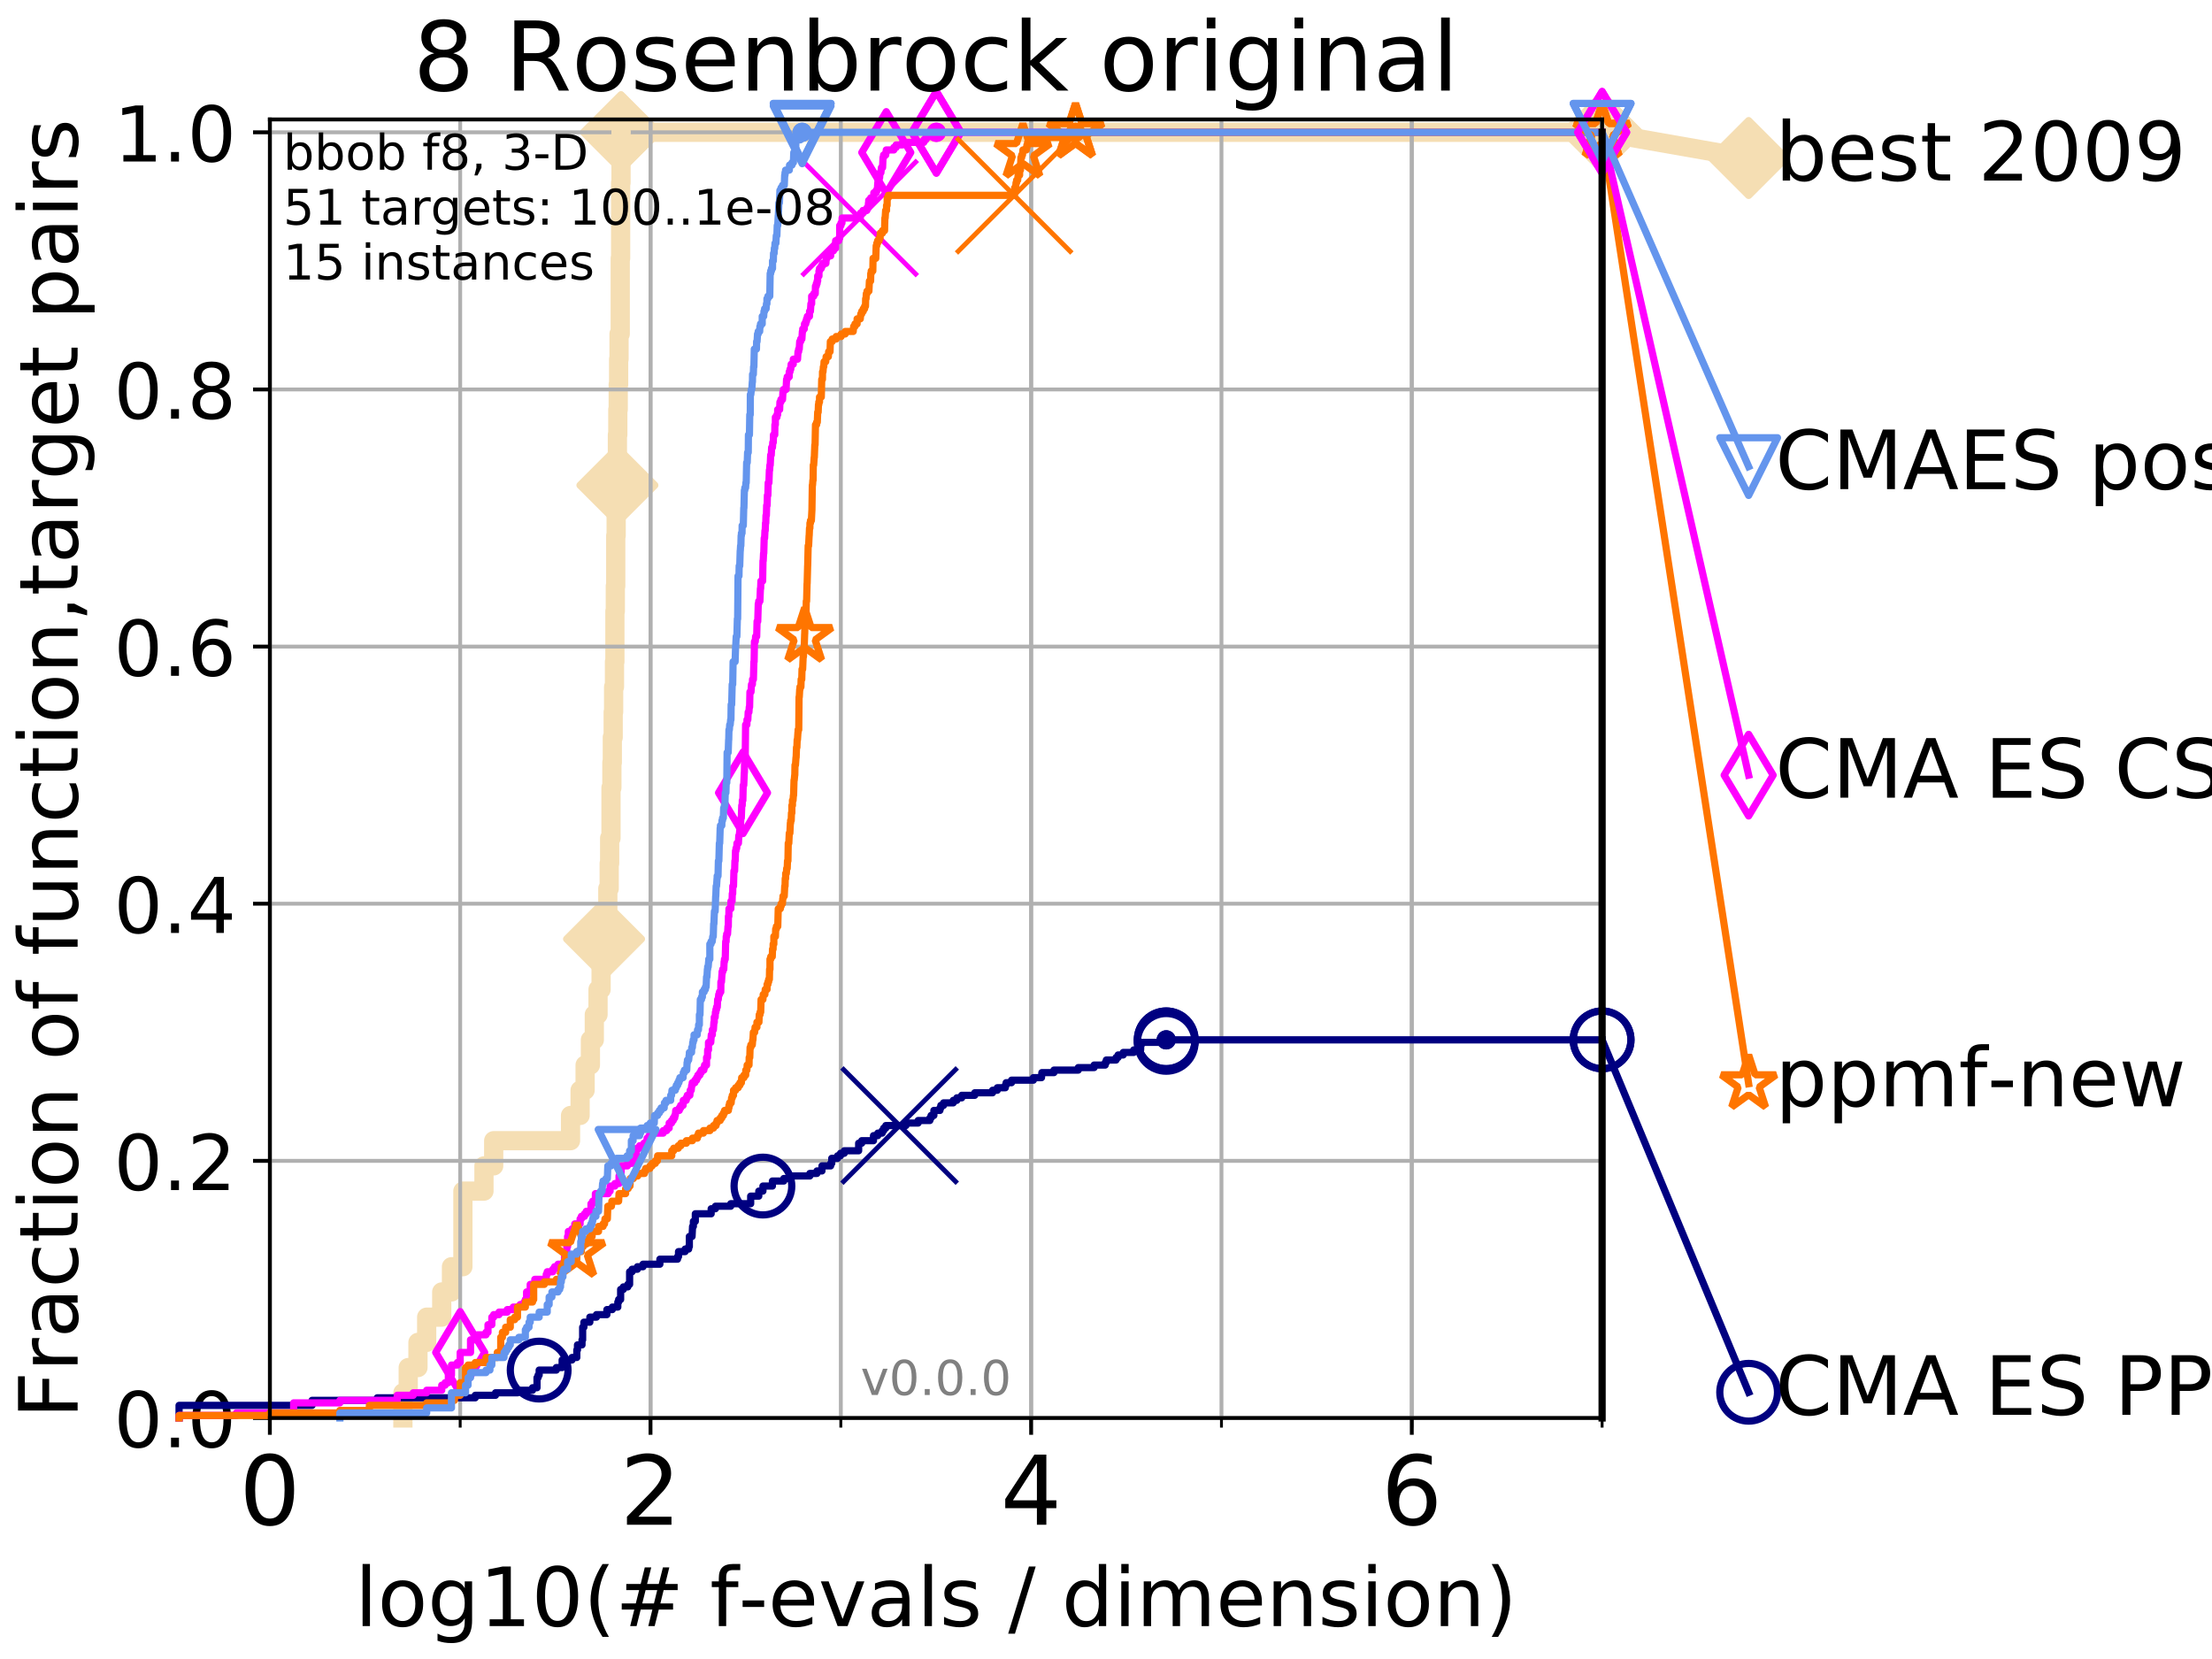 <?xml version="1.0" encoding="utf-8" standalone="no"?>
<!DOCTYPE svg PUBLIC "-//W3C//DTD SVG 1.1//EN"
  "http://www.w3.org/Graphics/SVG/1.1/DTD/svg11.dtd">
<!-- Created with matplotlib (http://matplotlib.org/) -->
<svg height="345pt" version="1.1" viewBox="0 0 460 345" width="460pt" xmlns="http://www.w3.org/2000/svg" xmlns:xlink="http://www.w3.org/1999/xlink">
 <defs>
  <style type="text/css">
*{stroke-linecap:butt;stroke-linejoin:round;}
  </style>
 </defs>
 <g id="figure_1">
  <g id="patch_1">
   <path d="M 0 345.6 
L 460.8 345.6 
L 460.8 0 
L 0 0 
z
" style="fill:#ffffff;"/>
  </g>
  <g id="axes_1">
   <g id="patch_2">
    <path d="M 56.12 294.88 
L 333.168 294.88 
L 333.168 24.84 
L 56.12 24.84 
z
" style="fill:#ffffff;"/>
   </g>
   <g id="line2d_1">
    <path d="M 83.784 294.88 
L 83.784 289.638 
L 84.893 289.638 
L 84.893 284.395 
L 86.918 284.395 
L 86.918 279.153 
L 88.729 279.153 
L 88.729 273.91 
L 91.863 273.91 
L 91.863 268.668 
L 93.887 268.668 
L 93.887 263.425 
L 96.262 263.425 
L 96.262 247.698 
L 100.643 247.698 
L 100.643 242.455 
L 102.668 242.455 
L 102.668 237.213 
L 118.645 237.213 
L 118.645 231.97 
L 120.636 231.97 
L 120.636 226.728 
L 121.678 226.728 
L 121.678 221.485 
L 122.78 221.485 
L 122.78 216.243 
L 123.59 216.243 
L 123.59 211 
L 124.364 211 
L 124.364 205.758 
L 125.001 205.758 
L 125.001 200.515 
L 125.615 200.515 
L 125.615 195.273 
L 126.012 195.273 
L 126.012 190.03 
L 126.4 190.03 
L 126.4 184.788 
L 126.686 184.788 
L 126.686 179.546 
L 126.78 179.546 
L 126.78 174.303 
L 127.06 174.303 
L 127.06 163.818 
L 127.244 163.818 
L 127.244 158.576 
L 127.335 158.576 
L 127.335 153.333 
L 127.516 153.333 
L 127.516 148.091 
L 127.606 148.091 
L 127.606 142.848 
L 127.784 142.848 
L 127.784 137.606 
L 127.872 137.606 
L 127.872 127.121 
L 127.96 127.121 
L 127.96 121.878 
L 128.047 121.878 
L 128.047 111.393 
L 128.134 111.393 
L 128.134 100.908 
L 128.393 100.908 
L 128.393 90.423 
L 128.478 90.423 
L 128.478 85.181 
L 128.563 85.181 
L 128.563 79.938 
L 128.648 79.938 
L 128.648 74.696 
L 128.732 74.696 
L 128.732 69.453 
L 128.981 69.453 
L 128.981 53.726 
L 129.064 53.726 
L 129.064 37.999 
L 129.146 37.999 
L 129.146 27.514 
L 333.168 27.514 
" style="fill:none;stroke:#f5deb3;stroke-linecap:square;stroke-width:4;"/>
   </g>
   <g id="line2d_2">
    <defs>
     <path d="M -0 7.778 
L 7.778 0 
L 0 -7.778 
L -7.778 -0 
z
" id="m41af2aa68d" style="stroke:#f5deb3;stroke-linejoin:miter;stroke-width:1.5;"/>
    </defs>
    <g>
     <use style="fill:#f5deb3;stroke:#f5deb3;stroke-linejoin:miter;stroke-width:1.5;" x="125.615" xlink:href="#m41af2aa68d" y="195.273"/>
     <use style="fill:#f5deb3;stroke:#f5deb3;stroke-linejoin:miter;stroke-width:1.5;" x="128.393" xlink:href="#m41af2aa68d" y="100.908"/>
     <use style="fill:#f5deb3;stroke:#f5deb3;stroke-linejoin:miter;stroke-width:1.5;" x="129.146" xlink:href="#m41af2aa68d" y="27.514"/>
     <use style="fill:#f5deb3;stroke:#f5deb3;stroke-linejoin:miter;stroke-width:1.5;" x="129.146" xlink:href="#m41af2aa68d" y="27.514"/>
     <use style="fill:#f5deb3;stroke:#f5deb3;stroke-linejoin:miter;stroke-width:1.5;" x="333.168" xlink:href="#m41af2aa68d" y="27.514"/>
    </g>
   </g>
   <g id="line2d_3">
    <path style="fill:none;stroke:#f5deb3;stroke-linecap:square;stroke-width:4;"/>
    <g/>
   </g>
   <g id="line2d_4">
    <path d="M 333.168 27.514 
L 363.643 32.861 
" style="fill:none;stroke:#f5deb3;stroke-linecap:square;stroke-width:4;"/>
    <g>
     <use style="fill:#f5deb3;stroke:#f5deb3;stroke-linejoin:miter;stroke-width:1.5;" x="333.168" xlink:href="#m41af2aa68d" y="27.514"/>
     <use style="fill:#f5deb3;stroke:#f5deb3;stroke-linejoin:miter;stroke-width:1.5;" x="363.643" xlink:href="#m41af2aa68d" y="32.861"/>
    </g>
   </g>
   <g id="matplotlib.axis_1">
    <g id="xtick_1">
     <g id="line2d_5">
      <path clip-path="url(#p75dcece724)" d="M 56.12 294.88 
L 56.12 24.84 
" style="fill:none;stroke:#b0b0b0;stroke-linecap:square;stroke-width:0.8;"/>
     </g>
     <g id="line2d_6">
      <defs>
       <path d="M 0 0 
L 0 3.5 
" id="m841ec2f918" style="stroke:#000000;stroke-width:0.8;"/>
      </defs>
      <g>
       <use style="stroke:#000000;stroke-width:0.8;" x="56.12" xlink:href="#m841ec2f918" y="294.88"/>
      </g>
     </g>
     <g id="text_1">
      <!-- 0 -->
      <defs>
       <path d="M 31.781 66.406 
Q 24.172 66.406 20.328 58.906 
Q 16.5 51.422 16.5 36.375 
Q 16.5 21.391 20.328 13.891 
Q 24.172 6.391 31.781 6.391 
Q 39.453 6.391 43.281 13.891 
Q 47.125 21.391 47.125 36.375 
Q 47.125 51.422 43.281 58.906 
Q 39.453 66.406 31.781 66.406 
z
M 31.781 74.219 
Q 44.047 74.219 50.516 64.516 
Q 56.984 54.828 56.984 36.375 
Q 56.984 17.969 50.516 8.266 
Q 44.047 -1.422 31.781 -1.422 
Q 19.531 -1.422 13.062 8.266 
Q 6.594 17.969 6.594 36.375 
Q 6.594 54.828 13.062 64.516 
Q 19.531 74.219 31.781 74.219 
z
" id="DejaVuSans-30"/>
      </defs>
      <g transform="translate(49.758 317.077)scale(0.2 -0.2)">
       <use xlink:href="#DejaVuSans-30"/>
      </g>
     </g>
    </g>
    <g id="xtick_2">
     <g id="line2d_7">
      <path clip-path="url(#p75dcece724)" d="M 135.277 294.88 
L 135.277 24.84 
" style="fill:none;stroke:#b0b0b0;stroke-linecap:square;stroke-width:0.8;"/>
     </g>
     <g id="line2d_8">
      <g>
       <use style="stroke:#000000;stroke-width:0.8;" x="135.277" xlink:href="#m841ec2f918" y="294.88"/>
      </g>
     </g>
     <g id="text_2">
      <!-- 2 -->
      <defs>
       <path d="M 19.188 8.297 
L 53.609 8.297 
L 53.609 0 
L 7.328 0 
L 7.328 8.297 
Q 12.938 14.109 22.625 23.891 
Q 32.328 33.688 34.812 36.531 
Q 39.547 41.844 41.422 45.531 
Q 43.312 49.219 43.312 52.781 
Q 43.312 58.594 39.234 62.25 
Q 35.156 65.922 28.609 65.922 
Q 23.969 65.922 18.812 64.312 
Q 13.672 62.703 7.812 59.422 
L 7.812 69.391 
Q 13.766 71.781 18.938 73 
Q 24.125 74.219 28.422 74.219 
Q 39.75 74.219 46.484 68.547 
Q 53.219 62.891 53.219 53.422 
Q 53.219 48.922 51.531 44.891 
Q 49.859 40.875 45.406 35.406 
Q 44.188 33.984 37.641 27.219 
Q 31.109 20.453 19.188 8.297 
z
" id="DejaVuSans-32"/>
      </defs>
      <g transform="translate(128.914 317.077)scale(0.2 -0.2)">
       <use xlink:href="#DejaVuSans-32"/>
      </g>
     </g>
    </g>
    <g id="xtick_3">
     <g id="line2d_9">
      <path clip-path="url(#p75dcece724)" d="M 214.433 294.88 
L 214.433 24.84 
" style="fill:none;stroke:#b0b0b0;stroke-linecap:square;stroke-width:0.8;"/>
     </g>
     <g id="line2d_10">
      <g>
       <use style="stroke:#000000;stroke-width:0.8;" x="214.433" xlink:href="#m841ec2f918" y="294.88"/>
      </g>
     </g>
     <g id="text_3">
      <!-- 4 -->
      <defs>
       <path d="M 37.797 64.312 
L 12.891 25.391 
L 37.797 25.391 
z
M 35.203 72.906 
L 47.609 72.906 
L 47.609 25.391 
L 58.016 25.391 
L 58.016 17.188 
L 47.609 17.188 
L 47.609 0 
L 37.797 0 
L 37.797 17.188 
L 4.891 17.188 
L 4.891 26.703 
z
" id="DejaVuSans-34"/>
      </defs>
      <g transform="translate(208.071 317.077)scale(0.2 -0.2)">
       <use xlink:href="#DejaVuSans-34"/>
      </g>
     </g>
    </g>
    <g id="xtick_4">
     <g id="line2d_11">
      <path clip-path="url(#p75dcece724)" d="M 293.59 294.88 
L 293.59 24.84 
" style="fill:none;stroke:#b0b0b0;stroke-linecap:square;stroke-width:0.8;"/>
     </g>
     <g id="line2d_12">
      <g>
       <use style="stroke:#000000;stroke-width:0.8;" x="293.59" xlink:href="#m841ec2f918" y="294.88"/>
      </g>
     </g>
     <g id="text_4">
      <!-- 6 -->
      <defs>
       <path d="M 33.016 40.375 
Q 26.375 40.375 22.484 35.828 
Q 18.609 31.297 18.609 23.391 
Q 18.609 15.531 22.484 10.953 
Q 26.375 6.391 33.016 6.391 
Q 39.656 6.391 43.531 10.953 
Q 47.406 15.531 47.406 23.391 
Q 47.406 31.297 43.531 35.828 
Q 39.656 40.375 33.016 40.375 
z
M 52.594 71.297 
L 52.594 62.312 
Q 48.875 64.062 45.094 64.984 
Q 41.312 65.922 37.594 65.922 
Q 27.828 65.922 22.672 59.328 
Q 17.531 52.734 16.797 39.406 
Q 19.672 43.656 24.016 45.922 
Q 28.375 48.188 33.594 48.188 
Q 44.578 48.188 50.953 41.516 
Q 57.328 34.859 57.328 23.391 
Q 57.328 12.156 50.688 5.359 
Q 44.047 -1.422 33.016 -1.422 
Q 20.359 -1.422 13.672 8.266 
Q 6.984 17.969 6.984 36.375 
Q 6.984 53.656 15.188 63.938 
Q 23.391 74.219 37.203 74.219 
Q 40.922 74.219 44.703 73.484 
Q 48.484 72.75 52.594 71.297 
z
" id="DejaVuSans-36"/>
      </defs>
      <g transform="translate(287.227 317.077)scale(0.2 -0.2)">
       <use xlink:href="#DejaVuSans-36"/>
      </g>
     </g>
    </g>
    <g id="xtick_5">
     <g id="line2d_13">
      <path clip-path="url(#p75dcece724)" d="M 56.12 294.88 
L 56.12 24.84 
" style="fill:none;stroke:#b0b0b0;stroke-linecap:square;stroke-width:0.8;"/>
     </g>
     <g id="line2d_14">
      <defs>
       <path d="M 0 0 
L 0 2 
" id="mc18a04c68c" style="stroke:#000000;stroke-width:0.6;"/>
      </defs>
      <g>
       <use style="stroke:#000000;stroke-width:0.6;" x="56.12" xlink:href="#mc18a04c68c" y="294.88"/>
      </g>
     </g>
    </g>
    <g id="xtick_6">
     <g id="line2d_15">
      <path clip-path="url(#p75dcece724)" d="M 95.698 294.88 
L 95.698 24.84 
" style="fill:none;stroke:#b0b0b0;stroke-linecap:square;stroke-width:0.8;"/>
     </g>
     <g id="line2d_16">
      <g>
       <use style="stroke:#000000;stroke-width:0.6;" x="95.698" xlink:href="#mc18a04c68c" y="294.88"/>
      </g>
     </g>
    </g>
    <g id="xtick_7">
     <g id="line2d_17">
      <path clip-path="url(#p75dcece724)" d="M 135.277 294.88 
L 135.277 24.84 
" style="fill:none;stroke:#b0b0b0;stroke-linecap:square;stroke-width:0.8;"/>
     </g>
     <g id="line2d_18">
      <g>
       <use style="stroke:#000000;stroke-width:0.6;" x="135.277" xlink:href="#mc18a04c68c" y="294.88"/>
      </g>
     </g>
    </g>
    <g id="xtick_8">
     <g id="line2d_19">
      <path clip-path="url(#p75dcece724)" d="M 174.855 294.88 
L 174.855 24.84 
" style="fill:none;stroke:#b0b0b0;stroke-linecap:square;stroke-width:0.8;"/>
     </g>
     <g id="line2d_20">
      <g>
       <use style="stroke:#000000;stroke-width:0.6;" x="174.855" xlink:href="#mc18a04c68c" y="294.88"/>
      </g>
     </g>
    </g>
    <g id="xtick_9">
     <g id="line2d_21">
      <path clip-path="url(#p75dcece724)" d="M 214.433 294.88 
L 214.433 24.84 
" style="fill:none;stroke:#b0b0b0;stroke-linecap:square;stroke-width:0.8;"/>
     </g>
     <g id="line2d_22">
      <g>
       <use style="stroke:#000000;stroke-width:0.6;" x="214.433" xlink:href="#mc18a04c68c" y="294.88"/>
      </g>
     </g>
    </g>
    <g id="xtick_10">
     <g id="line2d_23">
      <path clip-path="url(#p75dcece724)" d="M 254.011 294.88 
L 254.011 24.84 
" style="fill:none;stroke:#b0b0b0;stroke-linecap:square;stroke-width:0.8;"/>
     </g>
     <g id="line2d_24">
      <g>
       <use style="stroke:#000000;stroke-width:0.6;" x="254.011" xlink:href="#mc18a04c68c" y="294.88"/>
      </g>
     </g>
    </g>
    <g id="xtick_11">
     <g id="line2d_25">
      <path clip-path="url(#p75dcece724)" d="M 293.59 294.88 
L 293.59 24.84 
" style="fill:none;stroke:#b0b0b0;stroke-linecap:square;stroke-width:0.8;"/>
     </g>
     <g id="line2d_26">
      <g>
       <use style="stroke:#000000;stroke-width:0.6;" x="293.59" xlink:href="#mc18a04c68c" y="294.88"/>
      </g>
     </g>
    </g>
    <g id="xtick_12">
     <g id="line2d_27">
      <path clip-path="url(#p75dcece724)" d="M 333.168 294.88 
L 333.168 24.84 
" style="fill:none;stroke:#b0b0b0;stroke-linecap:square;stroke-width:0.8;"/>
     </g>
     <g id="line2d_28">
      <g>
       <use style="stroke:#000000;stroke-width:0.6;" x="333.168" xlink:href="#mc18a04c68c" y="294.88"/>
      </g>
     </g>
    </g>
    <g id="text_5">
     <!-- log10(# f-evals / dimension) -->
     <defs>
      <path d="M 9.422 75.984 
L 18.406 75.984 
L 18.406 0 
L 9.422 0 
z
" id="DejaVuSans-6c"/>
      <path d="M 30.609 48.391 
Q 23.391 48.391 19.188 42.75 
Q 14.984 37.109 14.984 27.297 
Q 14.984 17.484 19.156 11.844 
Q 23.344 6.203 30.609 6.203 
Q 37.797 6.203 41.984 11.859 
Q 46.188 17.531 46.188 27.297 
Q 46.188 37.016 41.984 42.703 
Q 37.797 48.391 30.609 48.391 
z
M 30.609 56 
Q 42.328 56 49.016 48.375 
Q 55.719 40.766 55.719 27.297 
Q 55.719 13.875 49.016 6.219 
Q 42.328 -1.422 30.609 -1.422 
Q 18.844 -1.422 12.172 6.219 
Q 5.516 13.875 5.516 27.297 
Q 5.516 40.766 12.172 48.375 
Q 18.844 56 30.609 56 
z
" id="DejaVuSans-6f"/>
      <path d="M 45.406 27.984 
Q 45.406 37.75 41.375 43.109 
Q 37.359 48.484 30.078 48.484 
Q 22.859 48.484 18.828 43.109 
Q 14.797 37.75 14.797 27.984 
Q 14.797 18.266 18.828 12.891 
Q 22.859 7.516 30.078 7.516 
Q 37.359 7.516 41.375 12.891 
Q 45.406 18.266 45.406 27.984 
z
M 54.391 6.781 
Q 54.391 -7.172 48.188 -13.984 
Q 42 -20.797 29.203 -20.797 
Q 24.469 -20.797 20.266 -20.094 
Q 16.062 -19.391 12.109 -17.922 
L 12.109 -9.188 
Q 16.062 -11.328 19.922 -12.344 
Q 23.781 -13.375 27.781 -13.375 
Q 36.625 -13.375 41.016 -8.766 
Q 45.406 -4.156 45.406 5.172 
L 45.406 9.625 
Q 42.625 4.781 38.281 2.391 
Q 33.938 0 27.875 0 
Q 17.828 0 11.672 7.656 
Q 5.516 15.328 5.516 27.984 
Q 5.516 40.672 11.672 48.328 
Q 17.828 56 27.875 56 
Q 33.938 56 38.281 53.609 
Q 42.625 51.219 45.406 46.391 
L 45.406 54.688 
L 54.391 54.688 
z
" id="DejaVuSans-67"/>
      <path d="M 12.406 8.297 
L 28.516 8.297 
L 28.516 63.922 
L 10.984 60.406 
L 10.984 69.391 
L 28.422 72.906 
L 38.281 72.906 
L 38.281 8.297 
L 54.391 8.297 
L 54.391 0 
L 12.406 0 
z
" id="DejaVuSans-31"/>
      <path d="M 31 75.875 
Q 24.469 64.656 21.281 53.656 
Q 18.109 42.672 18.109 31.391 
Q 18.109 20.125 21.312 9.062 
Q 24.516 -2 31 -13.188 
L 23.188 -13.188 
Q 15.875 -1.703 12.234 9.375 
Q 8.594 20.453 8.594 31.391 
Q 8.594 42.281 12.203 53.312 
Q 15.828 64.359 23.188 75.875 
z
" id="DejaVuSans-28"/>
      <path d="M 51.125 44 
L 36.922 44 
L 32.812 27.688 
L 47.125 27.688 
z
M 43.797 71.781 
L 38.719 51.516 
L 52.984 51.516 
L 58.109 71.781 
L 65.922 71.781 
L 60.891 51.516 
L 76.125 51.516 
L 76.125 44 
L 58.984 44 
L 54.984 27.688 
L 70.516 27.688 
L 70.516 20.219 
L 53.078 20.219 
L 48 0 
L 40.188 0 
L 45.219 20.219 
L 30.906 20.219 
L 25.875 0 
L 18.016 0 
L 23.094 20.219 
L 7.719 20.219 
L 7.719 27.688 
L 24.906 27.688 
L 29 44 
L 13.281 44 
L 13.281 51.516 
L 30.906 51.516 
L 35.891 71.781 
z
" id="DejaVuSans-23"/>
      <path id="DejaVuSans-20"/>
      <path d="M 37.109 75.984 
L 37.109 68.5 
L 28.516 68.5 
Q 23.688 68.5 21.797 66.547 
Q 19.922 64.594 19.922 59.516 
L 19.922 54.688 
L 34.719 54.688 
L 34.719 47.703 
L 19.922 47.703 
L 19.922 0 
L 10.891 0 
L 10.891 47.703 
L 2.297 47.703 
L 2.297 54.688 
L 10.891 54.688 
L 10.891 58.5 
Q 10.891 67.625 15.141 71.797 
Q 19.391 75.984 28.609 75.984 
z
" id="DejaVuSans-66"/>
      <path d="M 4.891 31.391 
L 31.203 31.391 
L 31.203 23.391 
L 4.891 23.391 
z
" id="DejaVuSans-2d"/>
      <path d="M 56.203 29.594 
L 56.203 25.203 
L 14.891 25.203 
Q 15.484 15.922 20.484 11.062 
Q 25.484 6.203 34.422 6.203 
Q 39.594 6.203 44.453 7.469 
Q 49.312 8.734 54.109 11.281 
L 54.109 2.781 
Q 49.266 0.734 44.188 -0.344 
Q 39.109 -1.422 33.891 -1.422 
Q 20.797 -1.422 13.156 6.188 
Q 5.516 13.812 5.516 26.812 
Q 5.516 40.234 12.766 48.109 
Q 20.016 56 32.328 56 
Q 43.359 56 49.781 48.891 
Q 56.203 41.797 56.203 29.594 
z
M 47.219 32.234 
Q 47.125 39.594 43.094 43.984 
Q 39.062 48.391 32.422 48.391 
Q 24.906 48.391 20.391 44.141 
Q 15.875 39.891 15.188 32.172 
z
" id="DejaVuSans-65"/>
      <path d="M 2.984 54.688 
L 12.5 54.688 
L 29.594 8.797 
L 46.688 54.688 
L 56.203 54.688 
L 35.688 0 
L 23.484 0 
z
" id="DejaVuSans-76"/>
      <path d="M 34.281 27.484 
Q 23.391 27.484 19.188 25 
Q 14.984 22.516 14.984 16.5 
Q 14.984 11.719 18.141 8.906 
Q 21.297 6.109 26.703 6.109 
Q 34.188 6.109 38.703 11.406 
Q 43.219 16.703 43.219 25.484 
L 43.219 27.484 
z
M 52.203 31.203 
L 52.203 0 
L 43.219 0 
L 43.219 8.297 
Q 40.141 3.328 35.547 0.953 
Q 30.953 -1.422 24.312 -1.422 
Q 15.922 -1.422 10.953 3.297 
Q 6 8.016 6 15.922 
Q 6 25.141 12.172 29.828 
Q 18.359 34.516 30.609 34.516 
L 43.219 34.516 
L 43.219 35.406 
Q 43.219 41.609 39.141 45 
Q 35.062 48.391 27.688 48.391 
Q 23 48.391 18.547 47.266 
Q 14.109 46.141 10.016 43.891 
L 10.016 52.203 
Q 14.938 54.109 19.578 55.047 
Q 24.219 56 28.609 56 
Q 40.484 56 46.344 49.844 
Q 52.203 43.703 52.203 31.203 
z
" id="DejaVuSans-61"/>
      <path d="M 44.281 53.078 
L 44.281 44.578 
Q 40.484 46.531 36.375 47.5 
Q 32.281 48.484 27.875 48.484 
Q 21.188 48.484 17.844 46.438 
Q 14.5 44.391 14.5 40.281 
Q 14.5 37.156 16.891 35.375 
Q 19.281 33.594 26.516 31.984 
L 29.594 31.297 
Q 39.156 29.25 43.188 25.516 
Q 47.219 21.781 47.219 15.094 
Q 47.219 7.469 41.188 3.016 
Q 35.156 -1.422 24.609 -1.422 
Q 20.219 -1.422 15.453 -0.562 
Q 10.688 0.297 5.422 2 
L 5.422 11.281 
Q 10.406 8.688 15.234 7.391 
Q 20.062 6.109 24.812 6.109 
Q 31.156 6.109 34.562 8.281 
Q 37.984 10.453 37.984 14.406 
Q 37.984 18.062 35.516 20.016 
Q 33.062 21.969 24.703 23.781 
L 21.578 24.516 
Q 13.234 26.266 9.516 29.906 
Q 5.812 33.547 5.812 39.891 
Q 5.812 47.609 11.281 51.797 
Q 16.75 56 26.812 56 
Q 31.781 56 36.172 55.266 
Q 40.578 54.547 44.281 53.078 
z
" id="DejaVuSans-73"/>
      <path d="M 25.391 72.906 
L 33.688 72.906 
L 8.297 -9.281 
L 0 -9.281 
z
" id="DejaVuSans-2f"/>
      <path d="M 45.406 46.391 
L 45.406 75.984 
L 54.391 75.984 
L 54.391 0 
L 45.406 0 
L 45.406 8.203 
Q 42.578 3.328 38.25 0.953 
Q 33.938 -1.422 27.875 -1.422 
Q 17.969 -1.422 11.734 6.484 
Q 5.516 14.406 5.516 27.297 
Q 5.516 40.188 11.734 48.094 
Q 17.969 56 27.875 56 
Q 33.938 56 38.25 53.625 
Q 42.578 51.266 45.406 46.391 
z
M 14.797 27.297 
Q 14.797 17.391 18.875 11.75 
Q 22.953 6.109 30.078 6.109 
Q 37.203 6.109 41.297 11.75 
Q 45.406 17.391 45.406 27.297 
Q 45.406 37.203 41.297 42.844 
Q 37.203 48.484 30.078 48.484 
Q 22.953 48.484 18.875 42.844 
Q 14.797 37.203 14.797 27.297 
z
" id="DejaVuSans-64"/>
      <path d="M 9.422 54.688 
L 18.406 54.688 
L 18.406 0 
L 9.422 0 
z
M 9.422 75.984 
L 18.406 75.984 
L 18.406 64.594 
L 9.422 64.594 
z
" id="DejaVuSans-69"/>
      <path d="M 52 44.188 
Q 55.375 50.25 60.062 53.125 
Q 64.75 56 71.094 56 
Q 79.641 56 84.281 50.016 
Q 88.922 44.047 88.922 33.016 
L 88.922 0 
L 79.891 0 
L 79.891 32.719 
Q 79.891 40.578 77.094 44.375 
Q 74.312 48.188 68.609 48.188 
Q 61.625 48.188 57.562 43.547 
Q 53.516 38.922 53.516 30.906 
L 53.516 0 
L 44.484 0 
L 44.484 32.719 
Q 44.484 40.625 41.703 44.406 
Q 38.922 48.188 33.109 48.188 
Q 26.219 48.188 22.156 43.531 
Q 18.109 38.875 18.109 30.906 
L 18.109 0 
L 9.078 0 
L 9.078 54.688 
L 18.109 54.688 
L 18.109 46.188 
Q 21.188 51.219 25.484 53.609 
Q 29.781 56 35.688 56 
Q 41.656 56 45.828 52.969 
Q 50 49.953 52 44.188 
z
" id="DejaVuSans-6d"/>
      <path d="M 54.891 33.016 
L 54.891 0 
L 45.906 0 
L 45.906 32.719 
Q 45.906 40.484 42.875 44.328 
Q 39.844 48.188 33.797 48.188 
Q 26.516 48.188 22.312 43.547 
Q 18.109 38.922 18.109 30.906 
L 18.109 0 
L 9.078 0 
L 9.078 54.688 
L 18.109 54.688 
L 18.109 46.188 
Q 21.344 51.125 25.703 53.562 
Q 30.078 56 35.797 56 
Q 45.219 56 50.047 50.172 
Q 54.891 44.344 54.891 33.016 
z
" id="DejaVuSans-6e"/>
      <path d="M 8.016 75.875 
L 15.828 75.875 
Q 23.141 64.359 26.781 53.312 
Q 30.422 42.281 30.422 31.391 
Q 30.422 20.453 26.781 9.375 
Q 23.141 -1.703 15.828 -13.188 
L 8.016 -13.188 
Q 14.5 -2 17.703 9.062 
Q 20.906 20.125 20.906 31.391 
Q 20.906 42.672 17.703 53.656 
Q 14.5 64.656 8.016 75.875 
z
" id="DejaVuSans-29"/>
     </defs>
     <g transform="translate(73.803 338.154)scale(0.17 -0.17)">
      <use xlink:href="#DejaVuSans-6c"/>
      <use x="27.783" xlink:href="#DejaVuSans-6f"/>
      <use x="88.965" xlink:href="#DejaVuSans-67"/>
      <use x="152.441" xlink:href="#DejaVuSans-31"/>
      <use x="216.064" xlink:href="#DejaVuSans-30"/>
      <use x="279.688" xlink:href="#DejaVuSans-28"/>
      <use x="318.701" xlink:href="#DejaVuSans-23"/>
      <use x="402.49" xlink:href="#DejaVuSans-20"/>
      <use x="434.277" xlink:href="#DejaVuSans-66"/>
      <use x="469.404" xlink:href="#DejaVuSans-2d"/>
      <use x="505.488" xlink:href="#DejaVuSans-65"/>
      <use x="567.012" xlink:href="#DejaVuSans-76"/>
      <use x="626.191" xlink:href="#DejaVuSans-61"/>
      <use x="687.471" xlink:href="#DejaVuSans-6c"/>
      <use x="715.254" xlink:href="#DejaVuSans-73"/>
      <use x="767.354" xlink:href="#DejaVuSans-20"/>
      <use x="799.141" xlink:href="#DejaVuSans-2f"/>
      <use x="832.832" xlink:href="#DejaVuSans-20"/>
      <use x="864.619" xlink:href="#DejaVuSans-64"/>
      <use x="928.096" xlink:href="#DejaVuSans-69"/>
      <use x="955.879" xlink:href="#DejaVuSans-6d"/>
      <use x="1053.291" xlink:href="#DejaVuSans-65"/>
      <use x="1114.814" xlink:href="#DejaVuSans-6e"/>
      <use x="1178.193" xlink:href="#DejaVuSans-73"/>
      <use x="1230.293" xlink:href="#DejaVuSans-69"/>
      <use x="1258.076" xlink:href="#DejaVuSans-6f"/>
      <use x="1319.258" xlink:href="#DejaVuSans-6e"/>
      <use x="1382.637" xlink:href="#DejaVuSans-29"/>
     </g>
    </g>
   </g>
   <g id="matplotlib.axis_2">
    <g id="ytick_1">
     <g id="line2d_29">
      <path clip-path="url(#p75dcece724)" d="M 56.12 294.88 
L 333.168 294.88 
" style="fill:none;stroke:#b0b0b0;stroke-linecap:square;stroke-width:0.8;"/>
     </g>
     <g id="line2d_30">
      <defs>
       <path d="M 0 0 
L -3.5 0 
" id="ma0a90722fd" style="stroke:#000000;stroke-width:0.8;"/>
      </defs>
      <g>
       <use style="stroke:#000000;stroke-width:0.8;" x="56.12" xlink:href="#ma0a90722fd" y="294.88"/>
      </g>
     </g>
     <g id="text_6">
      <!-- 0.0 -->
      <defs>
       <path d="M 10.688 12.406 
L 21 12.406 
L 21 0 
L 10.688 0 
z
" id="DejaVuSans-2e"/>
      </defs>
      <g transform="translate(23.675 300.959)scale(0.16 -0.16)">
       <use xlink:href="#DejaVuSans-30"/>
       <use x="63.623" xlink:href="#DejaVuSans-2e"/>
       <use x="95.41" xlink:href="#DejaVuSans-30"/>
      </g>
     </g>
    </g>
    <g id="ytick_2">
     <g id="line2d_31">
      <path clip-path="url(#p75dcece724)" d="M 56.12 241.407 
L 333.168 241.407 
" style="fill:none;stroke:#b0b0b0;stroke-linecap:square;stroke-width:0.8;"/>
     </g>
     <g id="line2d_32">
      <g>
       <use style="stroke:#000000;stroke-width:0.8;" x="56.12" xlink:href="#ma0a90722fd" y="241.407"/>
      </g>
     </g>
     <g id="text_7">
      <!-- 0.2 -->
      <g transform="translate(23.675 247.485)scale(0.16 -0.16)">
       <use xlink:href="#DejaVuSans-30"/>
       <use x="63.623" xlink:href="#DejaVuSans-2e"/>
       <use x="95.41" xlink:href="#DejaVuSans-32"/>
      </g>
     </g>
    </g>
    <g id="ytick_3">
     <g id="line2d_33">
      <path clip-path="url(#p75dcece724)" d="M 56.12 187.933 
L 333.168 187.933 
" style="fill:none;stroke:#b0b0b0;stroke-linecap:square;stroke-width:0.8;"/>
     </g>
     <g id="line2d_34">
      <g>
       <use style="stroke:#000000;stroke-width:0.8;" x="56.12" xlink:href="#ma0a90722fd" y="187.933"/>
      </g>
     </g>
     <g id="text_8">
      <!-- 0.4 -->
      <g transform="translate(23.675 194.012)scale(0.16 -0.16)">
       <use xlink:href="#DejaVuSans-30"/>
       <use x="63.623" xlink:href="#DejaVuSans-2e"/>
       <use x="95.41" xlink:href="#DejaVuSans-34"/>
      </g>
     </g>
    </g>
    <g id="ytick_4">
     <g id="line2d_35">
      <path clip-path="url(#p75dcece724)" d="M 56.12 134.46 
L 333.168 134.46 
" style="fill:none;stroke:#b0b0b0;stroke-linecap:square;stroke-width:0.8;"/>
     </g>
     <g id="line2d_36">
      <g>
       <use style="stroke:#000000;stroke-width:0.8;" x="56.12" xlink:href="#ma0a90722fd" y="134.46"/>
      </g>
     </g>
     <g id="text_9">
      <!-- 0.6 -->
      <g transform="translate(23.675 140.539)scale(0.16 -0.16)">
       <use xlink:href="#DejaVuSans-30"/>
       <use x="63.623" xlink:href="#DejaVuSans-2e"/>
       <use x="95.41" xlink:href="#DejaVuSans-36"/>
      </g>
     </g>
    </g>
    <g id="ytick_5">
     <g id="line2d_37">
      <path clip-path="url(#p75dcece724)" d="M 56.12 80.987 
L 333.168 80.987 
" style="fill:none;stroke:#b0b0b0;stroke-linecap:square;stroke-width:0.8;"/>
     </g>
     <g id="line2d_38">
      <g>
       <use style="stroke:#000000;stroke-width:0.8;" x="56.12" xlink:href="#ma0a90722fd" y="80.987"/>
      </g>
     </g>
     <g id="text_10">
      <!-- 0.8 -->
      <defs>
       <path d="M 31.781 34.625 
Q 24.75 34.625 20.719 30.859 
Q 16.703 27.094 16.703 20.516 
Q 16.703 13.922 20.719 10.156 
Q 24.75 6.391 31.781 6.391 
Q 38.812 6.391 42.859 10.172 
Q 46.922 13.969 46.922 20.516 
Q 46.922 27.094 42.891 30.859 
Q 38.875 34.625 31.781 34.625 
z
M 21.922 38.812 
Q 15.578 40.375 12.031 44.719 
Q 8.5 49.078 8.5 55.328 
Q 8.5 64.062 14.719 69.141 
Q 20.953 74.219 31.781 74.219 
Q 42.672 74.219 48.875 69.141 
Q 55.078 64.062 55.078 55.328 
Q 55.078 49.078 51.531 44.719 
Q 48 40.375 41.703 38.812 
Q 48.828 37.156 52.797 32.312 
Q 56.781 27.484 56.781 20.516 
Q 56.781 9.906 50.312 4.234 
Q 43.844 -1.422 31.781 -1.422 
Q 19.734 -1.422 13.25 4.234 
Q 6.781 9.906 6.781 20.516 
Q 6.781 27.484 10.781 32.312 
Q 14.797 37.156 21.922 38.812 
z
M 18.312 54.391 
Q 18.312 48.734 21.844 45.562 
Q 25.391 42.391 31.781 42.391 
Q 38.141 42.391 41.719 45.562 
Q 45.312 48.734 45.312 54.391 
Q 45.312 60.062 41.719 63.234 
Q 38.141 66.406 31.781 66.406 
Q 25.391 66.406 21.844 63.234 
Q 18.312 60.062 18.312 54.391 
z
" id="DejaVuSans-38"/>
      </defs>
      <g transform="translate(23.675 87.066)scale(0.16 -0.16)">
       <use xlink:href="#DejaVuSans-30"/>
       <use x="63.623" xlink:href="#DejaVuSans-2e"/>
       <use x="95.41" xlink:href="#DejaVuSans-38"/>
      </g>
     </g>
    </g>
    <g id="ytick_6">
     <g id="line2d_39">
      <path clip-path="url(#p75dcece724)" d="M 56.12 27.514 
L 333.168 27.514 
" style="fill:none;stroke:#b0b0b0;stroke-linecap:square;stroke-width:0.8;"/>
     </g>
     <g id="line2d_40">
      <g>
       <use style="stroke:#000000;stroke-width:0.8;" x="56.12" xlink:href="#ma0a90722fd" y="27.514"/>
      </g>
     </g>
     <g id="text_11">
      <!-- 1.0 -->
      <g transform="translate(23.675 33.592)scale(0.16 -0.16)">
       <use xlink:href="#DejaVuSans-31"/>
       <use x="63.623" xlink:href="#DejaVuSans-2e"/>
       <use x="95.41" xlink:href="#DejaVuSans-30"/>
      </g>
     </g>
    </g>
    <g id="text_12">
     <!-- Fraction of function,target pairs -->
     <defs>
      <path d="M 9.812 72.906 
L 51.703 72.906 
L 51.703 64.594 
L 19.672 64.594 
L 19.672 43.109 
L 48.578 43.109 
L 48.578 34.812 
L 19.672 34.812 
L 19.672 0 
L 9.812 0 
z
" id="DejaVuSans-46"/>
      <path d="M 41.109 46.297 
Q 39.594 47.172 37.812 47.578 
Q 36.031 48 33.891 48 
Q 26.266 48 22.188 43.047 
Q 18.109 38.094 18.109 28.812 
L 18.109 0 
L 9.078 0 
L 9.078 54.688 
L 18.109 54.688 
L 18.109 46.188 
Q 20.953 51.172 25.484 53.578 
Q 30.031 56 36.531 56 
Q 37.453 56 38.578 55.875 
Q 39.703 55.766 41.062 55.516 
z
" id="DejaVuSans-72"/>
      <path d="M 48.781 52.594 
L 48.781 44.188 
Q 44.969 46.297 41.141 47.344 
Q 37.312 48.391 33.406 48.391 
Q 24.656 48.391 19.812 42.844 
Q 14.984 37.312 14.984 27.297 
Q 14.984 17.281 19.812 11.734 
Q 24.656 6.203 33.406 6.203 
Q 37.312 6.203 41.141 7.25 
Q 44.969 8.297 48.781 10.406 
L 48.781 2.094 
Q 45.016 0.344 40.984 -0.531 
Q 36.969 -1.422 32.422 -1.422 
Q 20.062 -1.422 12.781 6.344 
Q 5.516 14.109 5.516 27.297 
Q 5.516 40.672 12.859 48.328 
Q 20.219 56 33.016 56 
Q 37.156 56 41.109 55.141 
Q 45.062 54.297 48.781 52.594 
z
" id="DejaVuSans-63"/>
      <path d="M 18.312 70.219 
L 18.312 54.688 
L 36.812 54.688 
L 36.812 47.703 
L 18.312 47.703 
L 18.312 18.016 
Q 18.312 11.328 20.141 9.422 
Q 21.969 7.516 27.594 7.516 
L 36.812 7.516 
L 36.812 0 
L 27.594 0 
Q 17.188 0 13.234 3.875 
Q 9.281 7.766 9.281 18.016 
L 9.281 47.703 
L 2.688 47.703 
L 2.688 54.688 
L 9.281 54.688 
L 9.281 70.219 
z
" id="DejaVuSans-74"/>
      <path d="M 8.5 21.578 
L 8.5 54.688 
L 17.484 54.688 
L 17.484 21.922 
Q 17.484 14.156 20.5 10.266 
Q 23.531 6.391 29.594 6.391 
Q 36.859 6.391 41.078 11.031 
Q 45.312 15.672 45.312 23.688 
L 45.312 54.688 
L 54.297 54.688 
L 54.297 0 
L 45.312 0 
L 45.312 8.406 
Q 42.047 3.422 37.719 1 
Q 33.406 -1.422 27.688 -1.422 
Q 18.266 -1.422 13.375 4.438 
Q 8.5 10.297 8.5 21.578 
z
M 31.109 56 
z
" id="DejaVuSans-75"/>
      <path d="M 11.719 12.406 
L 22.016 12.406 
L 22.016 4 
L 14.016 -11.625 
L 7.719 -11.625 
L 11.719 4 
z
" id="DejaVuSans-2c"/>
      <path d="M 18.109 8.203 
L 18.109 -20.797 
L 9.078 -20.797 
L 9.078 54.688 
L 18.109 54.688 
L 18.109 46.391 
Q 20.953 51.266 25.266 53.625 
Q 29.594 56 35.594 56 
Q 45.562 56 51.781 48.094 
Q 58.016 40.188 58.016 27.297 
Q 58.016 14.406 51.781 6.484 
Q 45.562 -1.422 35.594 -1.422 
Q 29.594 -1.422 25.266 0.953 
Q 20.953 3.328 18.109 8.203 
z
M 48.688 27.297 
Q 48.688 37.203 44.609 42.844 
Q 40.531 48.484 33.406 48.484 
Q 26.266 48.484 22.188 42.844 
Q 18.109 37.203 18.109 27.297 
Q 18.109 17.391 22.188 11.75 
Q 26.266 6.109 33.406 6.109 
Q 40.531 6.109 44.609 11.75 
Q 48.688 17.391 48.688 27.297 
z
" id="DejaVuSans-70"/>
     </defs>
     <g transform="translate(16.14 294.999)rotate(-90)scale(0.17 -0.17)">
      <use xlink:href="#DejaVuSans-46"/>
      <use x="57.41" xlink:href="#DejaVuSans-72"/>
      <use x="98.523" xlink:href="#DejaVuSans-61"/>
      <use x="159.803" xlink:href="#DejaVuSans-63"/>
      <use x="214.783" xlink:href="#DejaVuSans-74"/>
      <use x="253.992" xlink:href="#DejaVuSans-69"/>
      <use x="281.775" xlink:href="#DejaVuSans-6f"/>
      <use x="342.957" xlink:href="#DejaVuSans-6e"/>
      <use x="406.336" xlink:href="#DejaVuSans-20"/>
      <use x="438.123" xlink:href="#DejaVuSans-6f"/>
      <use x="499.305" xlink:href="#DejaVuSans-66"/>
      <use x="534.51" xlink:href="#DejaVuSans-20"/>
      <use x="566.297" xlink:href="#DejaVuSans-66"/>
      <use x="601.502" xlink:href="#DejaVuSans-75"/>
      <use x="664.881" xlink:href="#DejaVuSans-6e"/>
      <use x="728.26" xlink:href="#DejaVuSans-63"/>
      <use x="783.24" xlink:href="#DejaVuSans-74"/>
      <use x="822.449" xlink:href="#DejaVuSans-69"/>
      <use x="850.232" xlink:href="#DejaVuSans-6f"/>
      <use x="911.414" xlink:href="#DejaVuSans-6e"/>
      <use x="974.793" xlink:href="#DejaVuSans-2c"/>
      <use x="1006.58" xlink:href="#DejaVuSans-74"/>
      <use x="1045.789" xlink:href="#DejaVuSans-61"/>
      <use x="1107.068" xlink:href="#DejaVuSans-72"/>
      <use x="1148.166" xlink:href="#DejaVuSans-67"/>
      <use x="1211.643" xlink:href="#DejaVuSans-65"/>
      <use x="1273.166" xlink:href="#DejaVuSans-74"/>
      <use x="1312.375" xlink:href="#DejaVuSans-20"/>
      <use x="1344.162" xlink:href="#DejaVuSans-70"/>
      <use x="1407.639" xlink:href="#DejaVuSans-61"/>
      <use x="1468.918" xlink:href="#DejaVuSans-69"/>
      <use x="1496.701" xlink:href="#DejaVuSans-72"/>
      <use x="1537.814" xlink:href="#DejaVuSans-73"/>
     </g>
    </g>
   </g>
   <g id="line2d_41">
    <defs>
     <path d="M 0 1.5 
C 0.398 1.5 0.779 1.342 1.061 1.061 
C 1.342 0.779 1.5 0.398 1.5 0 
C 1.5 -0.398 1.342 -0.779 1.061 -1.061 
C 0.779 -1.342 0.398 -1.5 0 -1.5 
C -0.398 -1.5 -0.779 -1.342 -1.061 -1.061 
C -1.342 -0.779 -1.5 -0.398 -1.5 0 
C -1.5 0.398 -1.342 0.779 -1.061 1.061 
C -0.779 1.342 -0.398 1.5 0 1.5 
z
" id="mbba8ab251e" style="stroke:#f5deb3;"/>
    </defs>
    <g>
     <use style="fill:#f5deb3;stroke:#f5deb3;" x="129.146" xlink:href="#mbba8ab251e" y="27.514"/>
     <use style="fill:#f5deb3;stroke:#f5deb3;" x="129.146" xlink:href="#mbba8ab251e" y="27.514"/>
    </g>
   </g>
   <g id="line2d_42">
    <defs>
     <path d="M 0 1.5 
C 0.398 1.5 0.779 1.342 1.061 1.061 
C 1.342 0.779 1.5 0.398 1.5 0 
C 1.5 -0.398 1.342 -0.779 1.061 -1.061 
C 0.779 -1.342 0.398 -1.5 0 -1.5 
C -0.398 -1.5 -0.779 -1.342 -1.061 -1.061 
C -1.342 -0.779 -1.5 -0.398 -1.5 0 
C -1.5 0.398 -1.342 0.779 -1.061 1.061 
C -0.779 1.342 -0.398 1.5 0 1.5 
z
" id="m6b8786232f" style="stroke:#000080;"/>
    </defs>
    <g>
     <use style="fill:#000080;stroke:#000080;" x="242.521" xlink:href="#m6b8786232f" y="216.243"/>
     <use style="fill:#000080;stroke:#000080;" x="242.521" xlink:href="#m6b8786232f" y="216.243"/>
    </g>
   </g>
   <g id="line2d_43">
    <path d="M 37.236 294.88 
L 37.236 292.259 
L 64.9 292.259 
L 64.9 291.21 
L 78.453 291.21 
L 78.453 290.686 
L 98.832 290.686 
L 98.832 290.162 
L 103.045 290.162 
L 103.045 289.638 
L 107.613 289.638 
L 107.613 289.113 
L 110.746 289.113 
L 110.746 288.589 
L 111.676 288.589 
L 111.676 286.492 
L 111.9 286.492 
L 111.9 285.968 
L 112.122 285.968 
L 112.122 284.919 
L 115.691 284.919 
L 115.691 284.395 
L 116.901 284.395 
L 116.901 282.822 
L 118.944 282.822 
L 118.944 282.298 
L 119.951 282.298 
L 119.951 280.725 
L 120.09 280.725 
L 120.09 279.677 
L 121.034 279.677 
L 121.034 278.628 
L 121.165 278.628 
L 121.165 276.007 
L 121.424 276.007 
L 121.424 274.959 
L 122.661 274.959 
L 122.661 273.91 
L 124.036 273.91 
L 124.036 273.386 
L 126.207 273.386 
L 126.207 272.337 
L 127.335 272.337 
L 127.335 271.813 
L 128.478 271.813 
L 128.478 270.765 
L 128.648 270.765 
L 128.648 270.24 
L 129.064 270.24 
L 129.064 268.143 
L 129.63 268.143 
L 129.63 267.619 
L 130.559 267.619 
L 130.559 267.095 
L 130.932 267.095 
L 130.932 264.474 
L 131.441 264.474 
L 131.441 263.949 
L 132.55 263.949 
L 132.55 263.425 
L 133.718 263.425 
L 133.718 262.901 
L 137.225 262.901 
L 137.225 261.852 
L 140.896 261.852 
L 140.896 261.328 
L 141.101 261.328 
L 141.101 260.28 
L 142.474 260.28 
L 142.474 259.755 
L 143.211 259.755 
L 143.211 259.231 
L 143.355 259.231 
L 143.355 257.134 
L 143.919 257.134 
L 144.023 255.037 
L 144.194 255.037 
L 144.194 253.989 
L 144.598 253.989 
L 144.598 252.416 
L 147.892 252.416 
L 147.892 251.367 
L 148.777 251.367 
L 148.777 250.843 
L 151.963 250.843 
L 151.963 250.319 
L 156.108 250.319 
L 156.108 248.746 
L 157.796 248.746 
L 157.796 247.698 
L 158.655 247.698 
L 158.655 246.649 
L 160.626 246.649 
L 160.626 245.601 
L 162.998 245.601 
L 162.998 245.076 
L 164.189 245.076 
L 164.189 244.552 
L 168.41 244.552 
L 168.41 244.028 
L 169.887 244.028 
L 169.887 243.504 
L 170.933 243.504 
L 170.933 242.455 
L 172.736 242.455 
L 172.736 241.931 
L 172.967 241.931 
L 172.967 240.882 
L 174.177 240.882 
L 174.177 240.358 
L 174.786 240.358 
L 174.786 239.834 
L 175.573 239.834 
L 175.573 239.31 
L 178.562 239.31 
L 178.562 237.737 
L 179.205 237.737 
L 179.205 237.213 
L 181.648 237.213 
L 181.648 236.164 
L 182.542 236.164 
L 182.542 235.64 
L 183.456 235.64 
L 183.456 235.116 
L 183.769 235.116 
L 183.769 234.592 
L 184.213 234.592 
L 184.213 234.067 
L 188.394 234.067 
L 188.394 233.543 
L 190.932 233.543 
L 190.932 233.019 
L 193.368 233.019 
L 193.368 232.495 
L 193.622 232.495 
L 193.622 231.97 
L 194.206 231.97 
L 194.206 230.922 
L 195.463 230.922 
L 195.463 230.398 
L 195.654 230.398 
L 195.654 229.873 
L 196.217 229.873 
L 196.217 229.349 
L 198.236 229.349 
L 198.236 228.825 
L 198.983 228.825 
L 198.983 228.301 
L 200 228.301 
L 200 227.776 
L 202.706 227.776 
L 202.706 227.252 
L 206.408 227.252 
L 206.408 226.728 
L 207.394 226.728 
L 207.394 226.204 
L 209.063 226.204 
L 209.063 225.679 
L 209.231 225.679 
L 209.231 225.155 
L 210.355 225.155 
L 210.355 224.631 
L 214.896 224.631 
L 214.896 224.107 
L 216.587 224.107 
L 216.662 223.058 
L 219.175 223.058 
L 219.175 222.534 
L 224.236 222.534 
L 224.236 222.01 
L 227.535 222.01 
L 227.535 221.485 
L 229.838 221.485 
L 229.838 220.961 
L 230.067 220.961 
L 230.067 220.437 
L 232.094 220.437 
L 232.094 219.913 
L 232.513 219.913 
L 232.513 219.388 
L 233.581 219.388 
L 233.581 218.864 
L 235.754 218.864 
L 235.754 218.34 
L 237.198 218.34 
L 237.233 217.291 
L 237.351 217.291 
L 237.351 216.767 
L 242.521 216.767 
L 242.521 216.243 
L 333.168 216.243 
L 333.168 216.243 
" style="fill:none;stroke:#000080;stroke-linecap:square;stroke-width:1.5;"/>
   </g>
   <g id="line2d_44">
    <defs>
     <path d="M 0 6 
C 1.591 6 3.117 5.368 4.243 4.243 
C 5.368 3.117 6 1.591 6 0 
C 6 -1.591 5.368 -3.117 4.243 -4.243 
C 3.117 -5.368 1.591 -6 0 -6 
C -1.591 -6 -3.117 -5.368 -4.243 -4.243 
C -5.368 -3.117 -6 -1.591 -6 0 
C -6 1.591 -5.368 3.117 -4.243 4.243 
C -3.117 5.368 -1.591 6 0 6 
z
" id="md1abb7636f" style="stroke:#000080;stroke-width:1.5;"/>
    </defs>
    <g>
     <use style="fill:none;stroke:#000080;stroke-width:1.5;" x="112.122" xlink:href="#md1abb7636f" y="284.919"/>
     <use style="fill:none;stroke:#000080;stroke-width:1.5;" x="158.655" xlink:href="#md1abb7636f" y="246.649"/>
     <use style="fill:none;stroke:#000080;stroke-width:1.5;" x="242.521" xlink:href="#md1abb7636f" y="216.767"/>
     <use style="fill:none;stroke:#000080;stroke-width:1.5;" x="242.521" xlink:href="#md1abb7636f" y="216.243"/>
     <use style="fill:none;stroke:#000080;stroke-width:1.5;" x="242.521" xlink:href="#md1abb7636f" y="216.243"/>
     <use style="fill:none;stroke:#000080;stroke-width:1.5;" x="333.168" xlink:href="#md1abb7636f" y="216.243"/>
    </g>
   </g>
   <g id="line2d_45">
    <path style="fill:none;stroke:#000080;stroke-linecap:square;stroke-width:1.5;"/>
    <g/>
   </g>
   <g id="line2d_46">
    <path clip-path="url(#p75dcece724)" d="M 187.076 234.067 
" style="fill:none;stroke:#000080;stroke-linecap:square;stroke-width:1.5;"/>
    <defs>
     <path d="M -12 12 
L 12 -12 
M -12 -12 
L 12 12 
" id="md56c7f0cd9" style="stroke:#000080;"/>
    </defs>
    <g clip-path="url(#p75dcece724)">
     <use style="fill:#000080;stroke:#000080;" x="187.076" xlink:href="#md56c7f0cd9" y="234.067"/>
    </g>
   </g>
   <g id="line2d_47">
    <defs>
     <path d="M 0 1.5 
C 0.398 1.5 0.779 1.342 1.061 1.061 
C 1.342 0.779 1.5 0.398 1.5 0 
C 1.5 -0.398 1.342 -0.779 1.061 -1.061 
C 0.779 -1.342 0.398 -1.5 0 -1.5 
C -0.398 -1.5 -0.779 -1.342 -1.061 -1.061 
C -1.342 -0.779 -1.5 -0.398 -1.5 0 
C -1.5 0.398 -1.342 0.779 -1.061 1.061 
C -0.779 1.342 -0.398 1.5 0 1.5 
z
" id="m0534e37b23" style="stroke:#ff00ff;"/>
    </defs>
    <g>
     <use style="fill:#ff00ff;stroke:#ff00ff;" x="194.726" xlink:href="#m0534e37b23" y="27.514"/>
     <use style="fill:#ff00ff;stroke:#ff00ff;" x="194.726" xlink:href="#m0534e37b23" y="27.514"/>
    </g>
   </g>
   <g id="line2d_48">
    <path d="M 37.236 294.88 
L 37.236 294.356 
L 49.151 294.356 
L 49.151 293.832 
L 61.065 293.832 
L 61.065 291.735 
L 70.684 291.735 
L 70.684 291.21 
L 82.598 291.21 
L 82.598 290.162 
L 85.935 290.162 
L 85.935 289.638 
L 88.729 289.638 
L 88.729 289.113 
L 91.863 289.113 
L 91.863 288.065 
L 92.564 288.065 
L 92.564 287.541 
L 93.239 287.541 
L 93.239 285.968 
L 93.887 285.968 
L 93.887 283.871 
L 95.116 283.871 
L 95.116 283.347 
L 95.698 283.347 
L 95.698 281.25 
L 97.85 281.25 
L 97.85 278.628 
L 99.303 278.628 
L 99.303 277.58 
L 101.068 277.58 
L 101.068 277.056 
L 101.482 277.056 
L 101.482 275.483 
L 102.281 275.483 
L 102.281 273.91 
L 102.668 273.91 
L 102.668 273.386 
L 103.777 273.386 
L 103.777 272.862 
L 105.48 272.862 
L 105.48 272.337 
L 106.731 272.337 
L 106.731 271.813 
L 108.176 271.813 
L 108.176 271.289 
L 108.988 271.289 
L 108.988 270.765 
L 109.251 270.765 
L 109.251 270.24 
L 109.509 270.24 
L 109.509 268.668 
L 110.262 268.668 
L 110.262 267.095 
L 111.217 267.095 
L 111.217 266.046 
L 113.599 266.046 
L 113.599 264.998 
L 113.8 264.998 
L 113.8 264.474 
L 114.96 264.474 
L 114.96 263.949 
L 115.329 263.949 
L 115.329 263.425 
L 116.046 263.425 
L 116.046 262.901 
L 117.232 262.901 
L 117.232 262.377 
L 117.394 262.377 
L 117.394 261.328 
L 117.556 261.328 
L 117.556 260.804 
L 117.874 260.804 
L 117.874 259.231 
L 118.031 259.231 
L 118.031 257.134 
L 118.187 257.134 
L 118.187 256.086 
L 118.944 256.086 
L 118.944 255.561 
L 119.527 255.561 
L 119.527 254.513 
L 120.636 254.513 
L 120.636 253.464 
L 120.903 253.464 
L 120.903 252.94 
L 121.551 252.94 
L 121.551 252.416 
L 121.929 252.416 
L 121.929 251.892 
L 122.898 251.892 
L 122.898 250.319 
L 123.247 250.319 
L 123.247 249.795 
L 123.815 249.795 
L 123.815 248.222 
L 126.496 248.222 
L 126.496 247.698 
L 126.874 247.698 
L 126.874 246.649 
L 127.872 246.649 
L 127.872 246.125 
L 128.732 246.125 
L 128.732 244.552 
L 128.898 244.552 
L 128.898 244.028 
L 129.146 244.028 
L 129.227 242.455 
L 130.484 242.455 
L 130.484 241.931 
L 131.441 241.931 
L 131.441 241.407 
L 131.865 241.407 
L 131.865 240.882 
L 132.143 240.882 
L 132.143 240.358 
L 132.28 240.358 
L 132.348 239.31 
L 132.416 239.31 
L 132.416 238.785 
L 133.014 238.785 
L 133.014 238.261 
L 133.906 238.261 
L 133.906 237.737 
L 134.455 237.737 
L 134.455 237.213 
L 134.575 237.213 
L 134.575 236.689 
L 134.988 236.689 
L 134.988 236.164 
L 135.277 236.164 
L 135.277 235.64 
L 137.926 235.64 
L 137.926 235.116 
L 138.648 235.116 
L 138.648 234.592 
L 139.158 234.592 
L 139.158 233.543 
L 139.654 233.543 
L 139.654 233.019 
L 140.005 233.019 
L 140.005 232.495 
L 140.307 232.495 
L 140.307 231.97 
L 140.435 231.97 
L 140.52 230.922 
L 141.263 230.922 
L 141.263 230.398 
L 141.544 230.398 
L 141.544 229.873 
L 142.054 229.873 
L 142.092 228.825 
L 142.698 228.825 
L 142.698 228.301 
L 142.92 228.301 
L 142.92 227.776 
L 143.462 227.776 
L 143.533 226.728 
L 143.745 226.728 
L 143.849 225.679 
L 143.954 225.679 
L 143.954 225.155 
L 144.498 225.155 
L 144.498 224.631 
L 144.863 224.631 
L 144.863 224.107 
L 145.123 224.107 
L 145.123 223.582 
L 145.538 223.582 
L 145.538 223.058 
L 145.82 223.058 
L 145.82 222.534 
L 146.369 222.534 
L 146.369 222.01 
L 146.519 222.01 
L 146.519 221.485 
L 146.931 221.485 
L 146.931 219.913 
L 147.133 219.913 
L 147.162 218.34 
L 147.333 218.34 
L 147.333 216.767 
L 147.81 216.767 
L 147.92 215.194 
L 148.138 215.194 
L 148.138 214.146 
L 148.354 214.146 
L 148.461 212.573 
L 148.54 212.573 
L 148.54 211.525 
L 148.725 211.525 
L 148.777 210.476 
L 148.881 210.476 
L 148.881 209.952 
L 149.01 209.952 
L 149.01 209.428 
L 149.164 209.428 
L 149.241 207.855 
L 149.367 207.855 
L 149.468 206.806 
L 149.618 206.806 
L 149.618 206.282 
L 149.89 206.282 
L 149.914 204.185 
L 150.036 204.185 
L 150.133 202.612 
L 150.157 202.612 
L 150.157 202.088 
L 150.301 202.088 
L 150.301 201.564 
L 150.515 201.564 
L 150.585 199.991 
L 150.656 199.991 
L 150.656 199.467 
L 150.819 199.467 
L 150.911 195.797 
L 151.003 195.797 
L 151.026 194.749 
L 151.118 194.749 
L 151.118 194.224 
L 151.299 194.224 
L 151.389 192.652 
L 151.456 192.652 
L 151.479 190.555 
L 151.568 190.555 
L 151.59 188.982 
L 151.985 188.982 
L 152.006 187.409 
L 152.243 187.409 
L 152.285 185.836 
L 152.37 185.836 
L 152.392 184.264 
L 152.539 184.264 
L 152.623 181.118 
L 152.768 181.118 
L 152.83 179.021 
L 152.892 179.021 
L 152.954 176.924 
L 153.056 176.924 
L 153.056 176.4 
L 153.198 176.4 
L 153.258 175.352 
L 153.558 175.352 
L 153.637 173.779 
L 153.735 173.779 
L 153.832 172.73 
L 153.871 172.73 
L 153.91 171.682 
L 153.987 171.682 
L 154.064 170.109 
L 154.16 170.109 
L 154.255 167.488 
L 154.35 167.488 
L 154.369 166.439 
L 154.482 166.439 
L 154.557 163.294 
L 154.668 163.294 
L 154.779 160.673 
L 154.798 160.673 
L 154.871 157.003 
L 154.981 157.003 
L 155.053 150.712 
L 155.323 150.712 
L 155.341 149.663 
L 155.518 149.663 
L 155.589 148.091 
L 155.746 148.091 
L 155.816 147.042 
L 155.885 147.042 
L 155.954 143.897 
L 156.176 143.897 
L 156.278 142.324 
L 156.463 142.324 
L 156.496 141.275 
L 156.678 141.275 
L 156.777 137.606 
L 156.826 137.606 
L 156.892 133.412 
L 157.07 133.412 
L 157.134 132.363 
L 157.358 132.363 
L 157.437 129.218 
L 157.578 129.218 
L 157.687 125.548 
L 157.78 125.548 
L 157.78 125.024 
L 158.026 125.024 
L 158.133 122.403 
L 158.178 122.403 
L 158.238 120.83 
L 158.596 120.83 
L 158.67 116.636 
L 158.714 116.636 
L 158.787 115.063 
L 158.831 115.063 
L 158.918 111.918 
L 159.005 111.918 
L 159.076 110.345 
L 159.134 110.345 
L 159.191 108.772 
L 159.248 108.772 
L 159.29 107.199 
L 159.375 107.199 
L 159.431 105.102 
L 159.53 105.102 
L 159.585 103.005 
L 159.683 103.005 
L 159.752 100.384 
L 159.903 100.384 
L 159.998 97.763 
L 160.052 97.763 
L 160.107 96.714 
L 160.174 96.714 
L 160.268 94.617 
L 160.388 94.617 
L 160.468 93.045 
L 160.639 93.045 
L 160.704 91.996 
L 160.808 91.996 
L 160.847 90.423 
L 161.117 90.423 
L 161.142 88.326 
L 161.244 88.326 
L 161.244 86.754 
L 161.57 86.754 
L 161.57 86.229 
L 161.718 86.229 
L 161.718 85.181 
L 162.131 85.181 
L 162.191 83.608 
L 162.393 83.608 
L 162.393 83.084 
L 162.733 83.084 
L 162.814 81.511 
L 162.929 81.511 
L 162.929 80.987 
L 163.471 80.987 
L 163.571 78.89 
L 163.703 78.89 
L 163.703 78.366 
L 164.125 78.366 
L 164.125 77.317 
L 164.285 77.317 
L 164.285 76.793 
L 164.443 76.793 
L 164.527 75.744 
L 164.96 75.744 
L 164.97 74.696 
L 165.853 74.696 
L 165.95 73.123 
L 166.084 73.123 
L 166.084 72.599 
L 166.208 72.599 
L 166.302 71.026 
L 166.499 71.026 
L 166.499 70.502 
L 166.758 70.502 
L 166.858 68.929 
L 166.931 68.929 
L 166.931 68.405 
L 167.255 68.405 
L 167.3 67.356 
L 167.556 67.356 
L 167.556 66.832 
L 167.721 66.832 
L 167.721 66.308 
L 167.894 66.308 
L 167.894 65.784 
L 168.335 65.784 
L 168.352 64.735 
L 168.535 64.735 
L 168.634 63.163 
L 168.789 63.163 
L 168.789 61.59 
L 169.224 61.59 
L 169.224 61.066 
L 169.539 61.066 
L 169.578 59.493 
L 169.757 59.493 
L 169.757 58.969 
L 169.925 58.969 
L 169.925 58.444 
L 170.039 58.444 
L 170.039 57.396 
L 170.31 57.396 
L 170.31 56.347 
L 170.422 56.347 
L 170.422 55.823 
L 170.789 55.823 
L 170.789 55.299 
L 171.041 55.299 
L 171.041 54.775 
L 171.755 54.775 
L 171.817 53.726 
L 171.987 53.726 
L 171.987 53.202 
L 172.748 53.202 
L 172.748 52.153 
L 173.328 52.153 
L 173.328 51.629 
L 173.773 51.629 
L 173.773 50.056 
L 174.437 50.056 
L 174.437 49.532 
L 174.618 49.532 
L 174.618 46.911 
L 174.883 46.911 
L 174.883 46.387 
L 175.088 46.387 
L 175.122 45.338 
L 178.895 45.338 
L 178.963 44.29 
L 179.461 44.29 
L 179.461 43.765 
L 180.266 43.765 
L 180.266 43.241 
L 180.536 43.241 
L 180.61 42.193 
L 180.651 42.193 
L 180.651 41.668 
L 181.075 41.668 
L 181.075 41.144 
L 181.709 41.144 
L 181.713 40.096 
L 182.217 40.096 
L 182.217 39.571 
L 182.443 39.571 
L 182.542 37.999 
L 182.594 37.999 
L 182.594 37.474 
L 182.786 37.474 
L 182.786 36.95 
L 182.923 36.95 
L 182.994 35.902 
L 183.193 35.902 
L 183.295 34.853 
L 183.539 34.853 
L 183.628 32.756 
L 183.745 32.756 
L 183.745 32.232 
L 184.193 32.232 
L 184.193 31.708 
L 184.306 31.708 
L 184.306 31.183 
L 185.875 31.183 
L 185.875 30.659 
L 186.354 30.659 
L 186.354 30.135 
L 187.684 30.135 
L 187.684 29.611 
L 192.107 29.611 
L 192.107 29.086 
L 192.512 29.086 
L 192.512 28.562 
L 193.007 28.562 
L 193.007 28.038 
L 194.726 28.038 
L 194.726 27.514 
L 333.168 27.514 
L 333.168 27.514 
" style="fill:none;stroke:#ff00ff;stroke-linecap:square;stroke-width:1.5;"/>
   </g>
   <g id="line2d_49">
    <defs>
     <path d="M -0 8.485 
L 5.091 0 
L 0 -8.485 
L -5.091 -0 
z
" id="md0079e2807" style="stroke:#ff00ff;stroke-linejoin:miter;stroke-width:1.5;"/>
    </defs>
    <g>
     <use style="fill:none;stroke:#ff00ff;stroke-linejoin:miter;stroke-width:1.5;" x="95.698" xlink:href="#md0079e2807" y="281.25"/>
     <use style="fill:none;stroke:#ff00ff;stroke-linejoin:miter;stroke-width:1.5;" x="154.519" xlink:href="#md0079e2807" y="164.867"/>
     <use style="fill:none;stroke:#ff00ff;stroke-linejoin:miter;stroke-width:1.5;" x="184.306" xlink:href="#md0079e2807" y="31.708"/>
     <use style="fill:none;stroke:#ff00ff;stroke-linejoin:miter;stroke-width:1.5;" x="194.726" xlink:href="#md0079e2807" y="27.514"/>
     <use style="fill:none;stroke:#ff00ff;stroke-linejoin:miter;stroke-width:1.5;" x="194.726" xlink:href="#md0079e2807" y="27.514"/>
     <use style="fill:none;stroke:#ff00ff;stroke-linejoin:miter;stroke-width:1.5;" x="333.168" xlink:href="#md0079e2807" y="27.514"/>
    </g>
   </g>
   <g id="line2d_50">
    <path style="fill:none;stroke:#ff00ff;stroke-linecap:square;stroke-width:1.5;"/>
    <g/>
   </g>
   <g id="line2d_51">
    <path clip-path="url(#p75dcece724)" d="M 178.773 45.338 
" style="fill:none;stroke:#ff00ff;stroke-linecap:square;stroke-width:1.5;"/>
    <defs>
     <path d="M -12 12 
L 12 -12 
M -12 -12 
L 12 12 
" id="m8bfa2f70cf" style="stroke:#ff00ff;"/>
    </defs>
    <g clip-path="url(#p75dcece724)">
     <use style="fill:#ff00ff;stroke:#ff00ff;" x="178.773" xlink:href="#m8bfa2f70cf" y="45.338"/>
    </g>
   </g>
   <g id="line2d_52">
    <defs>
     <path d="M 0 1.5 
C 0.398 1.5 0.779 1.342 1.061 1.061 
C 1.342 0.779 1.5 0.398 1.5 0 
C 1.5 -0.398 1.342 -0.779 1.061 -1.061 
C 0.779 -1.342 0.398 -1.5 0 -1.5 
C -0.398 -1.5 -0.779 -1.342 -1.061 -1.061 
C -1.342 -0.779 -1.5 -0.398 -1.5 0 
C -1.5 0.398 -1.342 0.779 -1.061 1.061 
C -0.779 1.342 -0.398 1.5 0 1.5 
z
" id="mfafb124bd5" style="stroke:#ff7500;"/>
    </defs>
    <g>
     <use style="fill:#ff7500;stroke:#ff7500;" x="223.666" xlink:href="#mfafb124bd5" y="27.514"/>
     <use style="fill:#ff7500;stroke:#ff7500;" x="223.666" xlink:href="#mfafb124bd5" y="27.514"/>
    </g>
   </g>
   <g id="line2d_53">
    <path d="M 37.236 294.88 
L 37.236 294.356 
L 56.12 294.356 
L 56.12 293.832 
L 70.684 293.832 
L 70.684 293.307 
L 76.815 293.307 
L 76.815 292.259 
L 88.729 292.259 
L 88.729 291.735 
L 93.887 291.735 
L 93.887 291.21 
L 94.512 291.21 
L 94.512 290.162 
L 95.698 290.162 
L 95.698 287.541 
L 96.808 287.541 
L 96.808 284.395 
L 97.337 284.395 
L 97.337 283.871 
L 98.832 283.871 
L 98.832 283.347 
L 101.068 283.347 
L 101.068 282.298 
L 103.415 282.298 
L 103.415 281.25 
L 104.131 281.25 
L 104.131 278.104 
L 104.479 278.104 
L 104.479 277.056 
L 105.153 277.056 
L 105.153 276.007 
L 106.117 276.007 
L 106.117 274.434 
L 107.03 274.434 
L 107.03 273.91 
L 107.613 273.91 
L 107.613 271.813 
L 109.251 271.813 
L 109.251 270.765 
L 110.746 270.765 
L 110.746 270.24 
L 110.983 270.24 
L 110.983 267.095 
L 113.19 267.095 
L 113.19 266.571 
L 115.691 266.571 
L 115.691 266.046 
L 116.733 266.046 
L 116.733 263.425 
L 117.874 263.425 
L 117.874 262.377 
L 119.383 262.377 
L 119.383 261.852 
L 119.951 261.852 
L 119.951 260.28 
L 120.903 260.28 
L 120.903 259.231 
L 121.295 259.231 
L 121.295 258.707 
L 121.929 258.707 
L 121.929 258.183 
L 122.299 258.183 
L 122.299 257.658 
L 122.661 257.658 
L 122.661 257.134 
L 123.132 257.134 
L 123.132 256.086 
L 124.472 256.086 
L 124.472 255.037 
L 125.412 255.037 
L 125.412 254.513 
L 125.715 254.513 
L 125.814 253.464 
L 126.304 253.464 
L 126.4 250.843 
L 127.152 250.843 
L 127.244 249.795 
L 128.648 249.795 
L 128.732 248.222 
L 130.101 248.222 
L 130.101 247.173 
L 130.635 247.173 
L 130.635 246.649 
L 131.006 246.649 
L 131.079 245.076 
L 131.725 245.076 
L 131.725 244.552 
L 132.617 244.552 
L 132.617 244.028 
L 134.029 244.028 
L 134.029 243.504 
L 134.274 243.504 
L 134.274 242.979 
L 135.162 242.979 
L 135.162 242.455 
L 135.617 242.455 
L 135.617 241.931 
L 136.278 241.931 
L 136.278 241.407 
L 136.705 241.407 
L 136.758 240.358 
L 139.698 240.358 
L 139.698 239.31 
L 140.092 239.31 
L 140.092 238.785 
L 141.06 238.785 
L 141.06 238.261 
L 141.584 238.261 
L 141.584 237.737 
L 142.735 237.737 
L 142.735 237.213 
L 143.988 237.213 
L 143.988 236.689 
L 145.026 236.689 
L 145.026 236.164 
L 145.252 236.164 
L 145.252 235.64 
L 146.279 235.64 
L 146.279 235.116 
L 147.643 235.116 
L 147.643 234.592 
L 148.381 234.592 
L 148.381 234.067 
L 148.907 234.067 
L 148.907 233.543 
L 149.113 233.543 
L 149.113 233.019 
L 149.767 233.019 
L 149.767 232.495 
L 150.108 232.495 
L 150.108 231.97 
L 150.444 231.97 
L 150.444 231.446 
L 150.679 231.446 
L 150.679 230.922 
L 151.479 230.922 
L 151.479 230.398 
L 151.59 230.398 
L 151.59 229.873 
L 151.723 229.873 
L 151.723 229.349 
L 152.05 229.349 
L 152.136 228.301 
L 152.285 228.301 
L 152.285 227.776 
L 152.539 227.776 
L 152.539 226.728 
L 152.974 226.728 
L 152.974 226.204 
L 153.518 226.204 
L 153.518 225.679 
L 153.871 225.679 
L 153.871 225.155 
L 154.179 225.155 
L 154.236 224.107 
L 154.705 224.107 
L 154.705 223.582 
L 155.071 223.582 
L 155.09 222.534 
L 155.323 222.534 
L 155.377 221.485 
L 155.764 221.485 
L 155.798 219.913 
L 155.92 219.913 
L 155.988 217.816 
L 156.142 217.816 
L 156.142 217.291 
L 156.446 217.291 
L 156.529 216.243 
L 156.579 216.243 
L 156.662 214.67 
L 156.94 214.67 
L 157.021 213.622 
L 157.405 213.622 
L 157.405 212.573 
L 157.827 212.573 
L 157.888 211 
L 158.057 211 
L 158.057 210.476 
L 158.193 210.476 
L 158.269 207.855 
L 158.655 207.855 
L 158.714 206.806 
L 159.062 206.806 
L 159.134 205.758 
L 159.516 205.758 
L 159.516 204.709 
L 159.696 204.709 
L 159.696 204.185 
L 159.848 204.185 
L 159.848 203.661 
L 159.998 203.661 
L 160.039 201.564 
L 160.12 201.564 
L 160.12 199.467 
L 160.281 199.467 
L 160.281 198.943 
L 160.599 198.943 
L 160.652 197.37 
L 160.769 197.37 
L 160.782 196.321 
L 160.925 196.321 
L 160.925 194.749 
L 161.256 194.749 
L 161.307 193.176 
L 161.457 193.176 
L 161.457 192.652 
L 161.742 192.652 
L 161.84 188.982 
L 162.275 188.982 
L 162.275 188.458 
L 162.441 188.458 
L 162.441 187.933 
L 162.71 187.933 
L 162.779 186.885 
L 162.826 186.885 
L 162.826 186.361 
L 163.089 186.361 
L 163.191 184.264 
L 163.259 184.264 
L 163.292 182.691 
L 163.382 182.691 
L 163.382 181.642 
L 163.526 181.642 
L 163.593 180.594 
L 163.703 180.594 
L 163.768 179.021 
L 163.855 179.021 
L 163.921 175.352 
L 164.039 175.352 
L 164.136 173.255 
L 164.263 173.255 
L 164.359 171.158 
L 164.411 171.158 
L 164.411 170.633 
L 164.537 170.633 
L 164.589 169.061 
L 164.672 169.061 
L 164.672 167.488 
L 164.796 167.488 
L 164.796 166.439 
L 164.919 166.439 
L 164.991 165.391 
L 165.031 165.391 
L 165.122 162.245 
L 165.163 162.245 
L 165.263 161.197 
L 165.283 161.197 
L 165.323 159.1 
L 165.422 159.1 
L 165.531 157.527 
L 165.561 157.527 
L 165.639 155.43 
L 165.717 155.43 
L 165.776 153.857 
L 165.834 153.857 
L 165.94 152.285 
L 165.969 152.285 
L 165.969 151.76 
L 166.103 151.76 
L 166.17 144.945 
L 166.217 144.945 
L 166.302 143.372 
L 166.359 143.372 
L 166.359 142.848 
L 166.555 142.848 
L 166.601 141.275 
L 166.73 141.275 
L 166.785 139.178 
L 166.913 139.178 
L 167.022 136.557 
L 167.085 136.557 
L 167.139 134.984 
L 167.228 134.984 
L 167.335 131.839 
L 167.344 131.839 
L 167.424 128.693 
L 167.503 128.693 
L 167.564 127.121 
L 167.626 127.121 
L 167.669 125.024 
L 167.739 125.024 
L 167.834 121.354 
L 167.851 121.354 
L 167.954 117.684 
L 167.963 117.684 
L 168.065 113.49 
L 168.158 113.49 
L 168.26 111.393 
L 168.276 111.393 
L 168.343 109.821 
L 168.419 109.821 
L 168.435 108.772 
L 168.543 108.772 
L 168.543 108.248 
L 168.732 108.248 
L 168.838 106.151 
L 168.846 106.151 
L 168.928 100.908 
L 168.968 100.908 
L 169.04 99.86 
L 169.089 99.86 
L 169.129 96.714 
L 169.208 96.714 
L 169.311 95.142 
L 169.343 95.142 
L 169.445 92.52 
L 169.5 92.52 
L 169.586 88.326 
L 169.818 88.326 
L 169.818 87.802 
L 169.963 87.802 
L 170.047 85.705 
L 170.145 85.705 
L 170.205 84.132 
L 170.273 84.132 
L 170.273 83.608 
L 170.422 83.608 
L 170.422 82.56 
L 170.796 82.56 
L 170.883 78.89 
L 171.034 78.89 
L 171.048 77.317 
L 171.148 77.317 
L 171.226 76.269 
L 171.303 76.269 
L 171.367 75.22 
L 171.714 75.22 
L 171.803 74.172 
L 172.262 74.172 
L 172.322 73.123 
L 172.612 73.123 
L 172.677 71.026 
L 173.057 71.026 
L 173.057 70.502 
L 173.889 70.502 
L 173.889 69.978 
L 174.929 69.978 
L 174.929 69.453 
L 175.764 69.453 
L 175.764 68.929 
L 177.431 68.929 
L 177.529 67.881 
L 177.797 67.881 
L 177.797 67.356 
L 178.24 67.356 
L 178.24 66.308 
L 178.9 66.308 
L 179.008 65.259 
L 179.21 65.259 
L 179.21 64.735 
L 179.518 64.735 
L 179.518 64.211 
L 179.8 64.211 
L 179.8 63.687 
L 179.984 63.687 
L 180.017 62.114 
L 180.102 62.114 
L 180.157 61.066 
L 180.304 61.066 
L 180.304 60.541 
L 180.696 60.541 
L 180.797 58.444 
L 181.051 58.444 
L 181.079 56.872 
L 181.174 56.872 
L 181.174 56.347 
L 181.508 56.347 
L 181.555 53.726 
L 182.123 53.726 
L 182.21 51.105 
L 182.332 51.105 
L 182.332 50.581 
L 182.502 50.581 
L 182.502 50.056 
L 182.829 50.056 
L 182.829 49.532 
L 183.023 49.532 
L 183.055 48.484 
L 183.508 48.484 
L 183.508 47.959 
L 183.949 47.959 
L 184.016 45.338 
L 184.073 45.338 
L 184.17 43.765 
L 184.362 43.765 
L 184.362 42.717 
L 184.48 42.717 
L 184.5 41.144 
L 184.727 41.144 
L 184.727 40.62 
L 210.937 40.62 
L 211.003 39.047 
L 211.206 39.047 
L 211.291 37.999 
L 211.407 37.999 
L 211.407 37.474 
L 211.63 37.474 
L 211.725 36.426 
L 212.033 36.426 
L 212.04 35.377 
L 212.208 35.377 
L 212.311 32.756 
L 212.462 32.756 
L 212.462 32.232 
L 212.632 32.232 
L 212.722 31.183 
L 213.429 31.183 
L 213.429 30.659 
L 213.553 30.659 
L 213.553 30.135 
L 213.697 30.135 
L 213.697 29.611 
L 214.168 29.611 
L 214.17 28.562 
L 223.608 28.562 
L 223.666 27.514 
L 333.168 27.514 
L 333.168 27.514 
" style="fill:none;stroke:#ff7500;stroke-linecap:square;stroke-width:1.5;"/>
   </g>
   <g id="line2d_54">
    <defs>
     <path d="M 0 -6 
L -1.347 -1.854 
L -5.706 -1.854 
L -2.18 0.708 
L -3.527 4.854 
L -0 2.292 
L 3.527 4.854 
L 2.18 0.708 
L 5.706 -1.854 
L 1.347 -1.854 
z
" id="mb290b2731b" style="stroke:#ff7500;stroke-linejoin:bevel;stroke-width:1.5;"/>
    </defs>
    <g>
     <use style="fill:none;stroke:#ff7500;stroke-linejoin:bevel;stroke-width:1.5;" x="119.951" xlink:href="#mb290b2731b" y="260.28"/>
     <use style="fill:none;stroke:#ff7500;stroke-linejoin:bevel;stroke-width:1.5;" x="167.335" xlink:href="#mb290b2731b" y="132.363"/>
     <use style="fill:none;stroke:#ff7500;stroke-linejoin:bevel;stroke-width:1.5;" x="212.722" xlink:href="#mb290b2731b" y="31.708"/>
     <use style="fill:none;stroke:#ff7500;stroke-linejoin:bevel;stroke-width:1.5;" x="223.666" xlink:href="#mb290b2731b" y="27.514"/>
     <use style="fill:none;stroke:#ff7500;stroke-linejoin:bevel;stroke-width:1.5;" x="223.666" xlink:href="#mb290b2731b" y="27.514"/>
     <use style="fill:none;stroke:#ff7500;stroke-linejoin:bevel;stroke-width:1.5;" x="333.168" xlink:href="#mb290b2731b" y="27.514"/>
    </g>
   </g>
   <g id="line2d_55">
    <path style="fill:none;stroke:#ff7500;stroke-linecap:square;stroke-width:1.5;"/>
    <g/>
   </g>
   <g id="line2d_56">
    <path clip-path="url(#p75dcece724)" d="M 210.904 40.62 
" style="fill:none;stroke:#ff7500;stroke-linecap:square;stroke-width:1.5;"/>
    <defs>
     <path d="M -12 12 
L 12 -12 
M -12 -12 
L 12 12 
" id="m213b2f3acf" style="stroke:#ff7500;"/>
    </defs>
    <g clip-path="url(#p75dcece724)">
     <use style="fill:#ff7500;stroke:#ff7500;" x="210.904" xlink:href="#m213b2f3acf" y="40.62"/>
    </g>
   </g>
   <g id="line2d_57">
    <defs>
     <path d="M 0 1.5 
C 0.398 1.5 0.779 1.342 1.061 1.061 
C 1.342 0.779 1.5 0.398 1.5 0 
C 1.5 -0.398 1.342 -0.779 1.061 -1.061 
C 0.779 -1.342 0.398 -1.5 0 -1.5 
C -0.398 -1.5 -0.779 -1.342 -1.061 -1.061 
C -1.342 -0.779 -1.5 -0.398 -1.5 0 
C -1.5 0.398 -1.342 0.779 -1.061 1.061 
C -0.779 1.342 -0.398 1.5 0 1.5 
z
" id="m75e40c8944" style="stroke:#6495ed;"/>
    </defs>
    <g>
     <use style="fill:#6495ed;stroke:#6495ed;" x="166.813" xlink:href="#m75e40c8944" y="27.514"/>
     <use style="fill:#6495ed;stroke:#6495ed;" x="166.813" xlink:href="#m75e40c8944" y="27.514"/>
    </g>
   </g>
   <g id="line2d_58">
    <path d="M 70.684 294.88 
L 70.684 293.832 
L 88.729 293.832 
L 88.729 292.783 
L 93.887 292.783 
L 93.887 289.638 
L 96.808 289.638 
L 96.808 288.065 
L 97.337 288.065 
L 97.337 286.492 
L 97.85 286.492 
L 97.85 285.444 
L 101.068 285.444 
L 101.068 284.919 
L 101.886 284.919 
L 101.886 283.871 
L 102.281 283.871 
L 102.281 282.298 
L 104.819 282.298 
L 104.819 281.25 
L 105.153 281.25 
L 105.153 280.725 
L 105.48 280.725 
L 105.48 280.201 
L 105.802 280.201 
L 105.802 279.677 
L 106.117 279.677 
L 106.117 278.628 
L 107.897 278.628 
L 107.897 278.104 
L 109.251 278.104 
L 109.251 276.531 
L 109.509 276.531 
L 109.509 276.007 
L 110.015 276.007 
L 110.015 274.959 
L 110.262 274.959 
L 110.262 273.91 
L 112.122 273.91 
L 112.122 272.862 
L 113.8 272.862 
L 113.8 271.289 
L 114.196 271.289 
L 114.196 269.716 
L 114.772 269.716 
L 114.772 268.668 
L 116.046 268.668 
L 116.046 268.143 
L 116.393 268.143 
L 116.393 267.619 
L 116.564 267.619 
L 116.564 266.571 
L 116.733 266.571 
L 116.733 265.522 
L 117.067 265.522 
L 117.067 264.474 
L 117.232 264.474 
L 117.232 263.949 
L 118.031 263.949 
L 118.031 262.377 
L 118.795 262.377 
L 118.795 260.804 
L 119.951 260.804 
L 119.951 260.28 
L 120.636 260.28 
L 120.636 259.755 
L 120.77 259.755 
L 120.77 258.183 
L 120.903 258.183 
L 120.903 257.134 
L 121.165 257.134 
L 121.165 256.086 
L 121.804 256.086 
L 121.804 255.561 
L 122.661 255.561 
L 122.661 255.037 
L 122.898 255.037 
L 122.898 254.513 
L 123.132 254.513 
L 123.132 253.989 
L 123.247 253.989 
L 123.247 253.464 
L 123.362 253.464 
L 123.362 252.94 
L 123.926 252.94 
L 123.926 251.892 
L 124.472 251.892 
L 124.579 248.222 
L 124.896 248.222 
L 124.896 247.698 
L 125.208 247.698 
L 125.31 246.125 
L 125.412 246.125 
L 125.412 245.601 
L 126.012 245.601 
L 126.012 245.076 
L 126.304 245.076 
L 126.4 242.455 
L 127.06 242.455 
L 127.06 241.931 
L 127.516 241.931 
L 127.516 241.407 
L 128.221 241.407 
L 128.221 240.882 
L 130.408 240.882 
L 130.408 240.358 
L 130.932 240.358 
L 130.932 239.31 
L 131.297 239.31 
L 131.297 237.213 
L 131.655 237.213 
L 131.655 236.164 
L 133.014 236.164 
L 133.014 235.64 
L 133.209 235.64 
L 133.209 234.592 
L 134.575 234.592 
L 134.575 234.067 
L 135.219 234.067 
L 135.219 233.543 
L 136.061 233.543 
L 136.115 231.97 
L 136.758 231.97 
L 136.758 231.446 
L 137.122 231.446 
L 137.122 230.922 
L 137.478 230.922 
L 137.478 230.398 
L 138.122 230.398 
L 138.17 229.349 
L 138.506 229.349 
L 138.506 228.825 
L 139.475 228.825 
L 139.475 227.776 
L 139.654 227.776 
L 139.742 226.728 
L 140.435 226.728 
L 140.435 226.204 
L 140.646 226.204 
L 140.646 225.679 
L 140.937 225.679 
L 140.937 225.155 
L 141.182 225.155 
L 141.182 224.631 
L 141.384 224.631 
L 141.384 224.107 
L 142.054 224.107 
L 142.092 223.058 
L 142.322 223.058 
L 142.322 222.534 
L 142.81 222.534 
L 142.883 220.961 
L 142.957 220.961 
L 142.957 220.437 
L 143.211 220.437 
L 143.319 219.388 
L 143.355 219.388 
L 143.355 218.864 
L 143.815 218.864 
L 143.849 217.816 
L 143.988 217.816 
L 144.057 216.767 
L 144.16 216.767 
L 144.16 216.243 
L 144.33 216.243 
L 144.33 215.194 
L 144.994 215.194 
L 145.059 214.146 
L 145.252 214.146 
L 145.284 213.097 
L 145.443 213.097 
L 145.443 211 
L 145.57 211 
L 145.633 207.855 
L 145.882 207.855 
L 145.882 207.331 
L 146.066 207.331 
L 146.066 206.282 
L 146.429 206.282 
L 146.429 205.758 
L 146.697 205.758 
L 146.697 205.234 
L 146.844 205.234 
L 146.931 203.137 
L 147.018 203.137 
L 147.105 201.564 
L 147.162 201.564 
L 147.162 201.04 
L 147.277 201.04 
L 147.362 199.991 
L 147.39 199.991 
L 147.39 199.467 
L 147.615 199.467 
L 147.615 196.321 
L 147.865 196.321 
L 147.865 195.797 
L 148.111 195.797 
L 148.219 194.749 
L 148.327 194.749 
L 148.407 192.127 
L 148.461 192.127 
L 148.567 189.506 
L 148.725 189.506 
L 148.829 186.361 
L 148.855 186.361 
L 148.933 184.264 
L 149.01 184.264 
L 149.113 182.691 
L 149.139 182.691 
L 149.139 182.167 
L 149.317 182.167 
L 149.393 179.021 
L 149.493 179.021 
L 149.593 175.352 
L 149.668 175.352 
L 149.767 172.206 
L 149.816 172.206 
L 149.816 171.682 
L 150.108 171.682 
L 150.133 170.633 
L 150.253 170.633 
L 150.253 170.109 
L 150.42 170.109 
L 150.491 168.012 
L 150.632 168.012 
L 150.632 167.488 
L 150.749 167.488 
L 150.819 164.867 
L 150.957 164.867 
L 151.026 162.77 
L 151.141 162.77 
L 151.209 156.479 
L 151.434 156.479 
L 151.523 153.857 
L 151.546 153.857 
L 151.59 151.76 
L 151.678 151.76 
L 151.745 150.712 
L 151.854 150.712 
L 151.941 149.663 
L 152.006 149.663 
L 152.05 146.518 
L 152.157 146.518 
L 152.264 142.324 
L 152.37 142.324 
L 152.455 137.606 
L 152.872 137.606 
L 152.974 134.46 
L 152.995 134.46 
L 153.097 132.363 
L 153.238 132.363 
L 153.339 128.693 
L 153.399 128.693 
L 153.478 119.781 
L 153.676 119.781 
L 153.715 117.684 
L 153.832 117.684 
L 153.929 114.539 
L 153.949 114.539 
L 154.007 113.49 
L 154.064 113.49 
L 154.122 111.393 
L 154.179 111.393 
L 154.179 110.869 
L 154.312 110.869 
L 154.331 109.296 
L 154.575 109.296 
L 154.668 105.627 
L 154.705 105.627 
L 154.798 101.957 
L 154.889 101.957 
L 154.889 101.433 
L 155.053 101.433 
L 155.108 100.384 
L 155.18 100.384 
L 155.27 96.19 
L 155.394 96.19 
L 155.465 94.093 
L 155.606 94.093 
L 155.641 90.423 
L 155.85 90.423 
L 155.92 86.229 
L 156.023 86.229 
L 156.04 82.035 
L 156.142 82.035 
L 156.244 80.987 
L 156.345 80.987 
L 156.446 79.414 
L 156.479 79.414 
L 156.496 77.841 
L 156.662 77.841 
L 156.711 76.269 
L 156.777 76.269 
L 156.859 72.599 
L 157.31 72.599 
L 157.342 71.026 
L 157.437 71.026 
L 157.531 69.453 
L 157.672 69.453 
L 157.672 68.929 
L 157.98 68.929 
L 158.026 67.881 
L 158.148 67.881 
L 158.148 67.356 
L 158.508 67.356 
L 158.508 65.784 
L 158.816 65.784 
L 158.874 64.735 
L 159.005 64.735 
L 159.005 64.211 
L 159.319 64.211 
L 159.389 63.163 
L 159.488 63.163 
L 159.488 62.114 
L 159.696 62.114 
L 159.696 61.59 
L 160.08 61.59 
L 160.161 56.872 
L 160.268 56.872 
L 160.268 56.347 
L 160.428 56.347 
L 160.428 55.823 
L 160.652 55.823 
L 160.652 54.25 
L 160.821 54.25 
L 160.86 52.678 
L 160.989 52.678 
L 161.027 51.629 
L 161.117 51.629 
L 161.168 50.581 
L 161.357 50.581 
L 161.432 49.008 
L 161.557 49.008 
L 161.631 46.911 
L 161.73 46.911 
L 161.84 44.814 
L 161.865 44.814 
L 161.974 42.193 
L 162.083 42.193 
L 162.191 39.571 
L 162.429 39.571 
L 162.429 39.047 
L 162.733 39.047 
L 162.733 38.523 
L 163.1 38.523 
L 163.18 36.426 
L 163.247 36.426 
L 163.247 35.902 
L 163.359 35.902 
L 163.359 35.377 
L 164.146 35.377 
L 164.189 34.329 
L 164.703 34.329 
L 164.703 33.805 
L 164.991 33.805 
L 165.072 31.708 
L 165.432 31.708 
L 165.541 29.086 
L 166.434 29.086 
L 166.49 28.038 
L 166.813 28.038 
L 166.813 27.514 
L 333.168 27.514 
L 333.168 27.514 
" style="fill:none;stroke:#6495ed;stroke-linecap:square;stroke-width:1.5;"/>
   </g>
   <g id="line2d_59">
    <defs>
     <path d="M -0 6 
L 6 -6 
L -6 -6 
z
" id="mf966fb8123" style="stroke:#6495ed;stroke-linejoin:miter;stroke-width:1.5;"/>
    </defs>
    <g>
     <use style="fill:none;stroke:#6495ed;stroke-linejoin:miter;stroke-width:1.5;" x="130.408" xlink:href="#mf966fb8123" y="240.882"/>
     <use style="fill:none;stroke:#6495ed;stroke-linejoin:miter;stroke-width:1.5;" x="166.813" xlink:href="#mf966fb8123" y="28.038"/>
     <use style="fill:none;stroke:#6495ed;stroke-linejoin:miter;stroke-width:1.5;" x="166.813" xlink:href="#mf966fb8123" y="27.514"/>
     <use style="fill:none;stroke:#6495ed;stroke-linejoin:miter;stroke-width:1.5;" x="166.813" xlink:href="#mf966fb8123" y="27.514"/>
     <use style="fill:none;stroke:#6495ed;stroke-linejoin:miter;stroke-width:1.5;" x="333.168" xlink:href="#mf966fb8123" y="27.514"/>
    </g>
   </g>
   <g id="line2d_60">
    <path style="fill:none;stroke:#6495ed;stroke-linecap:square;stroke-width:1.5;"/>
    <g/>
   </g>
   <g id="line2d_61">
    <path d="M 333.168 216.243 
L 363.643 289.533 
" style="fill:none;stroke:#000080;stroke-linecap:square;stroke-width:1.5;"/>
    <g>
     <use style="fill:none;stroke:#000080;stroke-width:1.5;" x="333.168" xlink:href="#md1abb7636f" y="216.243"/>
     <use style="fill:none;stroke:#000080;stroke-width:1.5;" x="363.643" xlink:href="#md1abb7636f" y="289.533"/>
    </g>
   </g>
   <g id="line2d_62">
    <path d="M 333.168 27.514 
L 363.643 225.365 
" style="fill:none;stroke:#ff7500;stroke-linecap:square;stroke-width:1.5;"/>
    <g>
     <use style="fill:none;stroke:#ff7500;stroke-linejoin:bevel;stroke-width:1.5;" x="333.168" xlink:href="#mb290b2731b" y="27.514"/>
     <use style="fill:none;stroke:#ff7500;stroke-linejoin:bevel;stroke-width:1.5;" x="363.643" xlink:href="#mb290b2731b" y="225.365"/>
    </g>
   </g>
   <g id="line2d_63">
    <path d="M 333.168 27.514 
L 363.643 161.197 
" style="fill:none;stroke:#ff00ff;stroke-linecap:square;stroke-width:1.5;"/>
    <g>
     <use style="fill:none;stroke:#ff00ff;stroke-linejoin:miter;stroke-width:1.5;" x="333.168" xlink:href="#md0079e2807" y="27.514"/>
     <use style="fill:none;stroke:#ff00ff;stroke-linejoin:miter;stroke-width:1.5;" x="363.643" xlink:href="#md0079e2807" y="161.197"/>
    </g>
   </g>
   <g id="line2d_64">
    <path d="M 333.168 27.514 
L 363.643 97.029 
" style="fill:none;stroke:#6495ed;stroke-linecap:square;stroke-width:1.5;"/>
    <g>
     <use style="fill:none;stroke:#6495ed;stroke-linejoin:miter;stroke-width:1.5;" x="333.168" xlink:href="#mf966fb8123" y="27.514"/>
     <use style="fill:none;stroke:#6495ed;stroke-linejoin:miter;stroke-width:1.5;" x="363.643" xlink:href="#mf966fb8123" y="97.029"/>
    </g>
   </g>
   <g id="line2d_65">
    <path d="M 333.168 294.88 
L 333.168 27.514 
" style="fill:none;stroke:#000000;stroke-linecap:square;stroke-width:1.5;"/>
   </g>
   <g id="patch_3">
    <path d="M 56.12 294.88 
L 56.12 24.84 
" style="fill:none;stroke:#000000;stroke-linecap:square;stroke-linejoin:miter;stroke-width:0.8;"/>
   </g>
   <g id="patch_4">
    <path d="M 333.168 294.88 
L 333.168 24.84 
" style="fill:none;stroke:#000000;stroke-linecap:square;stroke-linejoin:miter;stroke-width:0.8;"/>
   </g>
   <g id="patch_5">
    <path d="M 56.12 294.88 
L 333.168 294.88 
" style="fill:none;stroke:#000000;stroke-linecap:square;stroke-linejoin:miter;stroke-width:0.8;"/>
   </g>
   <g id="patch_6">
    <path d="M 56.12 24.84 
L 333.168 24.84 
" style="fill:none;stroke:#000000;stroke-linecap:square;stroke-linejoin:miter;stroke-width:0.8;"/>
   </g>
   <g id="text_13">
    <!-- CMA ES PPM -->
    <defs>
     <path d="M 64.406 67.281 
L 64.406 56.891 
Q 59.422 61.531 53.781 63.812 
Q 48.141 66.109 41.797 66.109 
Q 29.297 66.109 22.656 58.469 
Q 16.016 50.828 16.016 36.375 
Q 16.016 21.969 22.656 14.328 
Q 29.297 6.688 41.797 6.688 
Q 48.141 6.688 53.781 8.984 
Q 59.422 11.281 64.406 15.922 
L 64.406 5.609 
Q 59.234 2.094 53.438 0.328 
Q 47.656 -1.422 41.219 -1.422 
Q 24.656 -1.422 15.125 8.703 
Q 5.609 18.844 5.609 36.375 
Q 5.609 53.953 15.125 64.078 
Q 24.656 74.219 41.219 74.219 
Q 47.75 74.219 53.531 72.484 
Q 59.328 70.75 64.406 67.281 
z
" id="DejaVuSans-43"/>
     <path d="M 9.812 72.906 
L 24.516 72.906 
L 43.109 23.297 
L 61.812 72.906 
L 76.516 72.906 
L 76.516 0 
L 66.891 0 
L 66.891 64.016 
L 48.094 14.016 
L 38.188 14.016 
L 19.391 64.016 
L 19.391 0 
L 9.812 0 
z
" id="DejaVuSans-4d"/>
     <path d="M 34.188 63.188 
L 20.797 26.906 
L 47.609 26.906 
z
M 28.609 72.906 
L 39.797 72.906 
L 67.578 0 
L 57.328 0 
L 50.688 18.703 
L 17.828 18.703 
L 11.188 0 
L 0.781 0 
z
" id="DejaVuSans-41"/>
     <path d="M 9.812 72.906 
L 55.906 72.906 
L 55.906 64.594 
L 19.672 64.594 
L 19.672 43.016 
L 54.391 43.016 
L 54.391 34.719 
L 19.672 34.719 
L 19.672 8.297 
L 56.781 8.297 
L 56.781 0 
L 9.812 0 
z
" id="DejaVuSans-45"/>
     <path d="M 53.516 70.516 
L 53.516 60.891 
Q 47.906 63.578 42.922 64.891 
Q 37.938 66.219 33.297 66.219 
Q 25.25 66.219 20.875 63.094 
Q 16.5 59.969 16.5 54.203 
Q 16.5 49.359 19.406 46.891 
Q 22.312 44.438 30.422 42.922 
L 36.375 41.703 
Q 47.406 39.594 52.656 34.297 
Q 57.906 29 57.906 20.125 
Q 57.906 9.516 50.797 4.047 
Q 43.703 -1.422 29.984 -1.422 
Q 24.812 -1.422 18.969 -0.25 
Q 13.141 0.922 6.891 3.219 
L 6.891 13.375 
Q 12.891 10.016 18.656 8.297 
Q 24.422 6.594 29.984 6.594 
Q 38.422 6.594 43.016 9.906 
Q 47.609 13.234 47.609 19.391 
Q 47.609 24.75 44.312 27.781 
Q 41.016 30.812 33.5 32.328 
L 27.484 33.5 
Q 16.453 35.688 11.516 40.375 
Q 6.594 45.062 6.594 53.422 
Q 6.594 63.094 13.406 68.656 
Q 20.219 74.219 32.172 74.219 
Q 37.312 74.219 42.625 73.281 
Q 47.953 72.359 53.516 70.516 
z
" id="DejaVuSans-53"/>
     <path d="M 19.672 64.797 
L 19.672 37.406 
L 32.078 37.406 
Q 38.969 37.406 42.719 40.969 
Q 46.484 44.531 46.484 51.125 
Q 46.484 57.672 42.719 61.234 
Q 38.969 64.797 32.078 64.797 
z
M 9.812 72.906 
L 32.078 72.906 
Q 44.344 72.906 50.609 67.359 
Q 56.891 61.812 56.891 51.125 
Q 56.891 40.328 50.609 34.812 
Q 44.344 29.297 32.078 29.297 
L 19.672 29.297 
L 19.672 0 
L 9.812 0 
z
" id="DejaVuSans-50"/>
    </defs>
    <g transform="translate(369.184 294.224)scale(0.17 -0.17)">
     <use xlink:href="#DejaVuSans-43"/>
     <use x="69.824" xlink:href="#DejaVuSans-4d"/>
     <use x="156.104" xlink:href="#DejaVuSans-41"/>
     <use x="224.512" xlink:href="#DejaVuSans-20"/>
     <use x="256.299" xlink:href="#DejaVuSans-45"/>
     <use x="319.482" xlink:href="#DejaVuSans-53"/>
     <use x="382.959" xlink:href="#DejaVuSans-20"/>
     <use x="414.746" xlink:href="#DejaVuSans-50"/>
     <use x="475.049" xlink:href="#DejaVuSans-50"/>
     <use x="535.352" xlink:href="#DejaVuSans-4d"/>
    </g>
   </g>
   <g id="text_14">
    <!-- ppmf-new -->
    <defs>
     <path d="M 4.203 54.688 
L 13.188 54.688 
L 24.422 12.016 
L 35.594 54.688 
L 46.188 54.688 
L 57.422 12.016 
L 68.609 54.688 
L 77.594 54.688 
L 63.281 0 
L 52.688 0 
L 40.922 44.828 
L 29.109 0 
L 18.5 0 
z
" id="DejaVuSans-77"/>
    </defs>
    <g transform="translate(369.184 230.056)scale(0.17 -0.17)">
     <use xlink:href="#DejaVuSans-70"/>
     <use x="63.477" xlink:href="#DejaVuSans-70"/>
     <use x="126.953" xlink:href="#DejaVuSans-6d"/>
     <use x="224.365" xlink:href="#DejaVuSans-66"/>
     <use x="259.492" xlink:href="#DejaVuSans-2d"/>
     <use x="295.576" xlink:href="#DejaVuSans-6e"/>
     <use x="358.955" xlink:href="#DejaVuSans-65"/>
     <use x="420.479" xlink:href="#DejaVuSans-77"/>
    </g>
   </g>
   <g id="text_15">
    <!-- CMA ES CSA -->
    <g transform="translate(369.184 165.888)scale(0.17 -0.17)">
     <use xlink:href="#DejaVuSans-43"/>
     <use x="69.824" xlink:href="#DejaVuSans-4d"/>
     <use x="156.104" xlink:href="#DejaVuSans-41"/>
     <use x="224.512" xlink:href="#DejaVuSans-20"/>
     <use x="256.299" xlink:href="#DejaVuSans-45"/>
     <use x="319.482" xlink:href="#DejaVuSans-53"/>
     <use x="382.959" xlink:href="#DejaVuSans-20"/>
     <use x="414.746" xlink:href="#DejaVuSans-43"/>
     <use x="484.57" xlink:href="#DejaVuSans-53"/>
     <use x="548.062" xlink:href="#DejaVuSans-41"/>
    </g>
   </g>
   <g id="text_16">
    <!-- CMAES posi -->
    <g transform="translate(369.184 101.72)scale(0.17 -0.17)">
     <use xlink:href="#DejaVuSans-43"/>
     <use x="69.824" xlink:href="#DejaVuSans-4d"/>
     <use x="156.104" xlink:href="#DejaVuSans-41"/>
     <use x="224.512" xlink:href="#DejaVuSans-45"/>
     <use x="287.695" xlink:href="#DejaVuSans-53"/>
     <use x="351.172" xlink:href="#DejaVuSans-20"/>
     <use x="382.959" xlink:href="#DejaVuSans-70"/>
     <use x="446.436" xlink:href="#DejaVuSans-6f"/>
     <use x="507.617" xlink:href="#DejaVuSans-73"/>
     <use x="559.717" xlink:href="#DejaVuSans-69"/>
    </g>
   </g>
   <g id="text_17">
    <!-- best 2009 -->
    <defs>
     <path d="M 48.688 27.297 
Q 48.688 37.203 44.609 42.844 
Q 40.531 48.484 33.406 48.484 
Q 26.266 48.484 22.188 42.844 
Q 18.109 37.203 18.109 27.297 
Q 18.109 17.391 22.188 11.75 
Q 26.266 6.109 33.406 6.109 
Q 40.531 6.109 44.609 11.75 
Q 48.688 17.391 48.688 27.297 
z
M 18.109 46.391 
Q 20.953 51.266 25.266 53.625 
Q 29.594 56 35.594 56 
Q 45.562 56 51.781 48.094 
Q 58.016 40.188 58.016 27.297 
Q 58.016 14.406 51.781 6.484 
Q 45.562 -1.422 35.594 -1.422 
Q 29.594 -1.422 25.266 0.953 
Q 20.953 3.328 18.109 8.203 
L 18.109 0 
L 9.078 0 
L 9.078 75.984 
L 18.109 75.984 
z
" id="DejaVuSans-62"/>
     <path d="M 10.984 1.516 
L 10.984 10.5 
Q 14.703 8.734 18.5 7.812 
Q 22.312 6.891 25.984 6.891 
Q 35.75 6.891 40.891 13.453 
Q 46.047 20.016 46.781 33.406 
Q 43.953 29.203 39.594 26.953 
Q 35.25 24.703 29.984 24.703 
Q 19.047 24.703 12.672 31.312 
Q 6.297 37.938 6.297 49.422 
Q 6.297 60.641 12.938 67.422 
Q 19.578 74.219 30.609 74.219 
Q 43.266 74.219 49.922 64.516 
Q 56.594 54.828 56.594 36.375 
Q 56.594 19.141 48.406 8.859 
Q 40.234 -1.422 26.422 -1.422 
Q 22.703 -1.422 18.891 -0.688 
Q 15.094 0.047 10.984 1.516 
z
M 30.609 32.422 
Q 37.25 32.422 41.125 36.953 
Q 45.016 41.5 45.016 49.422 
Q 45.016 57.281 41.125 61.844 
Q 37.25 66.406 30.609 66.406 
Q 23.969 66.406 20.094 61.844 
Q 16.219 57.281 16.219 49.422 
Q 16.219 41.5 20.094 36.953 
Q 23.969 32.422 30.609 32.422 
z
" id="DejaVuSans-39"/>
    </defs>
    <g transform="translate(369.184 37.552)scale(0.17 -0.17)">
     <use xlink:href="#DejaVuSans-62"/>
     <use x="63.477" xlink:href="#DejaVuSans-65"/>
     <use x="125" xlink:href="#DejaVuSans-73"/>
     <use x="177.1" xlink:href="#DejaVuSans-74"/>
     <use x="216.309" xlink:href="#DejaVuSans-20"/>
     <use x="248.096" xlink:href="#DejaVuSans-32"/>
     <use x="311.719" xlink:href="#DejaVuSans-30"/>
     <use x="375.342" xlink:href="#DejaVuSans-30"/>
     <use x="438.965" xlink:href="#DejaVuSans-39"/>
    </g>
   </g>
   <g id="text_18">
    <!-- bbob f8, 3-D -->
    <defs>
     <path d="M 40.578 39.312 
Q 47.656 37.797 51.625 33 
Q 55.609 28.219 55.609 21.188 
Q 55.609 10.406 48.188 4.484 
Q 40.766 -1.422 27.094 -1.422 
Q 22.516 -1.422 17.656 -0.516 
Q 12.797 0.391 7.625 2.203 
L 7.625 11.719 
Q 11.719 9.328 16.594 8.109 
Q 21.484 6.891 26.812 6.891 
Q 36.078 6.891 40.938 10.547 
Q 45.797 14.203 45.797 21.188 
Q 45.797 27.641 41.281 31.266 
Q 36.766 34.906 28.719 34.906 
L 20.219 34.906 
L 20.219 43.016 
L 29.109 43.016 
Q 36.375 43.016 40.234 45.922 
Q 44.094 48.828 44.094 54.297 
Q 44.094 59.906 40.109 62.906 
Q 36.141 65.922 28.719 65.922 
Q 24.656 65.922 20.016 65.031 
Q 15.375 64.156 9.812 62.312 
L 9.812 71.094 
Q 15.438 72.656 20.344 73.438 
Q 25.25 74.219 29.594 74.219 
Q 40.828 74.219 47.359 69.109 
Q 53.906 64.016 53.906 55.328 
Q 53.906 49.266 50.438 45.094 
Q 46.969 40.922 40.578 39.312 
z
" id="DejaVuSans-33"/>
     <path d="M 19.672 64.797 
L 19.672 8.109 
L 31.594 8.109 
Q 46.688 8.109 53.688 14.938 
Q 60.688 21.781 60.688 36.531 
Q 60.688 51.172 53.688 57.984 
Q 46.688 64.797 31.594 64.797 
z
M 9.812 72.906 
L 30.078 72.906 
Q 51.266 72.906 61.172 64.094 
Q 71.094 55.281 71.094 36.531 
Q 71.094 17.672 61.125 8.828 
Q 51.172 0 30.078 0 
L 9.812 0 
z
" id="DejaVuSans-44"/>
    </defs>
    <g transform="translate(58.89 35.291)scale(0.102 -0.102)">
     <use xlink:href="#DejaVuSans-62"/>
     <use x="63.477" xlink:href="#DejaVuSans-62"/>
     <use x="126.953" xlink:href="#DejaVuSans-6f"/>
     <use x="188.135" xlink:href="#DejaVuSans-62"/>
     <use x="251.611" xlink:href="#DejaVuSans-20"/>
     <use x="283.398" xlink:href="#DejaVuSans-66"/>
     <use x="318.604" xlink:href="#DejaVuSans-38"/>
     <use x="382.227" xlink:href="#DejaVuSans-2c"/>
     <use x="414.014" xlink:href="#DejaVuSans-20"/>
     <use x="445.801" xlink:href="#DejaVuSans-33"/>
     <use x="509.424" xlink:href="#DejaVuSans-2d"/>
     <use x="545.508" xlink:href="#DejaVuSans-44"/>
    </g>
    <!-- 51 targets: 100..1e-08 -->
    <defs>
     <path d="M 10.797 72.906 
L 49.516 72.906 
L 49.516 64.594 
L 19.828 64.594 
L 19.828 46.734 
Q 21.969 47.469 24.109 47.828 
Q 26.266 48.188 28.422 48.188 
Q 40.625 48.188 47.75 41.5 
Q 54.891 34.812 54.891 23.391 
Q 54.891 11.625 47.562 5.094 
Q 40.234 -1.422 26.906 -1.422 
Q 22.312 -1.422 17.547 -0.641 
Q 12.797 0.141 7.719 1.703 
L 7.719 11.625 
Q 12.109 9.234 16.797 8.062 
Q 21.484 6.891 26.703 6.891 
Q 35.156 6.891 40.078 11.328 
Q 45.016 15.766 45.016 23.391 
Q 45.016 31 40.078 35.438 
Q 35.156 39.891 26.703 39.891 
Q 22.75 39.891 18.812 39.016 
Q 14.891 38.141 10.797 36.281 
z
" id="DejaVuSans-35"/>
     <path d="M 11.719 12.406 
L 22.016 12.406 
L 22.016 0 
L 11.719 0 
z
M 11.719 51.703 
L 22.016 51.703 
L 22.016 39.312 
L 11.719 39.312 
z
" id="DejaVuSans-3a"/>
    </defs>
    <g transform="translate(58.89 46.713)scale(0.102 -0.102)">
     <use xlink:href="#DejaVuSans-35"/>
     <use x="63.623" xlink:href="#DejaVuSans-31"/>
     <use x="127.246" xlink:href="#DejaVuSans-20"/>
     <use x="159.033" xlink:href="#DejaVuSans-74"/>
     <use x="198.242" xlink:href="#DejaVuSans-61"/>
     <use x="259.521" xlink:href="#DejaVuSans-72"/>
     <use x="300.619" xlink:href="#DejaVuSans-67"/>
     <use x="364.096" xlink:href="#DejaVuSans-65"/>
     <use x="425.619" xlink:href="#DejaVuSans-74"/>
     <use x="464.828" xlink:href="#DejaVuSans-73"/>
     <use x="516.928" xlink:href="#DejaVuSans-3a"/>
     <use x="550.619" xlink:href="#DejaVuSans-20"/>
     <use x="582.406" xlink:href="#DejaVuSans-31"/>
     <use x="646.029" xlink:href="#DejaVuSans-30"/>
     <use x="709.652" xlink:href="#DejaVuSans-30"/>
     <use x="773.275" xlink:href="#DejaVuSans-2e"/>
     <use x="805.062" xlink:href="#DejaVuSans-2e"/>
     <use x="836.85" xlink:href="#DejaVuSans-31"/>
     <use x="900.473" xlink:href="#DejaVuSans-65"/>
     <use x="961.996" xlink:href="#DejaVuSans-2d"/>
     <use x="998.08" xlink:href="#DejaVuSans-30"/>
     <use x="1061.703" xlink:href="#DejaVuSans-38"/>
    </g>
    <!-- 15 instances -->
    <g transform="translate(58.89 58.134)scale(0.102 -0.102)">
     <use xlink:href="#DejaVuSans-31"/>
     <use x="63.623" xlink:href="#DejaVuSans-35"/>
     <use x="127.246" xlink:href="#DejaVuSans-20"/>
     <use x="159.033" xlink:href="#DejaVuSans-69"/>
     <use x="186.816" xlink:href="#DejaVuSans-6e"/>
     <use x="250.195" xlink:href="#DejaVuSans-73"/>
     <use x="302.295" xlink:href="#DejaVuSans-74"/>
     <use x="341.504" xlink:href="#DejaVuSans-61"/>
     <use x="402.783" xlink:href="#DejaVuSans-6e"/>
     <use x="466.162" xlink:href="#DejaVuSans-63"/>
     <use x="521.143" xlink:href="#DejaVuSans-65"/>
     <use x="582.666" xlink:href="#DejaVuSans-73"/>
    </g>
   </g>
   <g id="text_19">
    <!-- v0.0.0 -->
    <g style="fill:#808080;" transform="translate(178.963 290.1)scale(0.1 -0.1)">
     <use xlink:href="#DejaVuSans-76"/>
     <use x="59.18" xlink:href="#DejaVuSans-30"/>
     <use x="122.803" xlink:href="#DejaVuSans-2e"/>
     <use x="154.59" xlink:href="#DejaVuSans-30"/>
     <use x="218.213" xlink:href="#DejaVuSans-2e"/>
     <use x="250" xlink:href="#DejaVuSans-30"/>
    </g>
   </g>
   <g id="text_20">
    <!-- 8 Rosenbrock original -->
    <defs>
     <path d="M 44.391 34.188 
Q 47.562 33.109 50.562 29.594 
Q 53.562 26.078 56.594 19.922 
L 66.609 0 
L 56 0 
L 46.688 18.703 
Q 43.062 26.031 39.672 28.422 
Q 36.281 30.812 30.422 30.812 
L 19.672 30.812 
L 19.672 0 
L 9.812 0 
L 9.812 72.906 
L 32.078 72.906 
Q 44.578 72.906 50.734 67.672 
Q 56.891 62.453 56.891 51.906 
Q 56.891 45.016 53.688 40.469 
Q 50.484 35.938 44.391 34.188 
z
M 19.672 64.797 
L 19.672 38.922 
L 32.078 38.922 
Q 39.203 38.922 42.844 42.219 
Q 46.484 45.516 46.484 51.906 
Q 46.484 58.297 42.844 61.547 
Q 39.203 64.797 32.078 64.797 
z
" id="DejaVuSans-52"/>
     <path d="M 9.078 75.984 
L 18.109 75.984 
L 18.109 31.109 
L 44.922 54.688 
L 56.391 54.688 
L 27.391 29.109 
L 57.625 0 
L 45.906 0 
L 18.109 26.703 
L 18.109 0 
L 9.078 0 
z
" id="DejaVuSans-6b"/>
    </defs>
    <g transform="translate(85.922 18.84)scale(0.2 -0.2)">
     <use xlink:href="#DejaVuSans-38"/>
     <use x="63.623" xlink:href="#DejaVuSans-20"/>
     <use x="95.41" xlink:href="#DejaVuSans-52"/>
     <use x="164.83" xlink:href="#DejaVuSans-6f"/>
     <use x="226.012" xlink:href="#DejaVuSans-73"/>
     <use x="278.111" xlink:href="#DejaVuSans-65"/>
     <use x="339.635" xlink:href="#DejaVuSans-6e"/>
     <use x="403.014" xlink:href="#DejaVuSans-62"/>
     <use x="466.49" xlink:href="#DejaVuSans-72"/>
     <use x="507.572" xlink:href="#DejaVuSans-6f"/>
     <use x="568.754" xlink:href="#DejaVuSans-63"/>
     <use x="623.734" xlink:href="#DejaVuSans-6b"/>
     <use x="681.645" xlink:href="#DejaVuSans-20"/>
     <use x="713.432" xlink:href="#DejaVuSans-6f"/>
     <use x="774.613" xlink:href="#DejaVuSans-72"/>
     <use x="815.727" xlink:href="#DejaVuSans-69"/>
     <use x="843.51" xlink:href="#DejaVuSans-67"/>
     <use x="906.986" xlink:href="#DejaVuSans-69"/>
     <use x="934.77" xlink:href="#DejaVuSans-6e"/>
     <use x="998.148" xlink:href="#DejaVuSans-61"/>
     <use x="1059.428" xlink:href="#DejaVuSans-6c"/>
    </g>
   </g>
  </g>
 </g>
 <defs>
  <clipPath id="p75dcece724">
   <rect height="270.04" width="277.048" x="56.12" y="24.84"/>
  </clipPath>
 </defs>
</svg>
